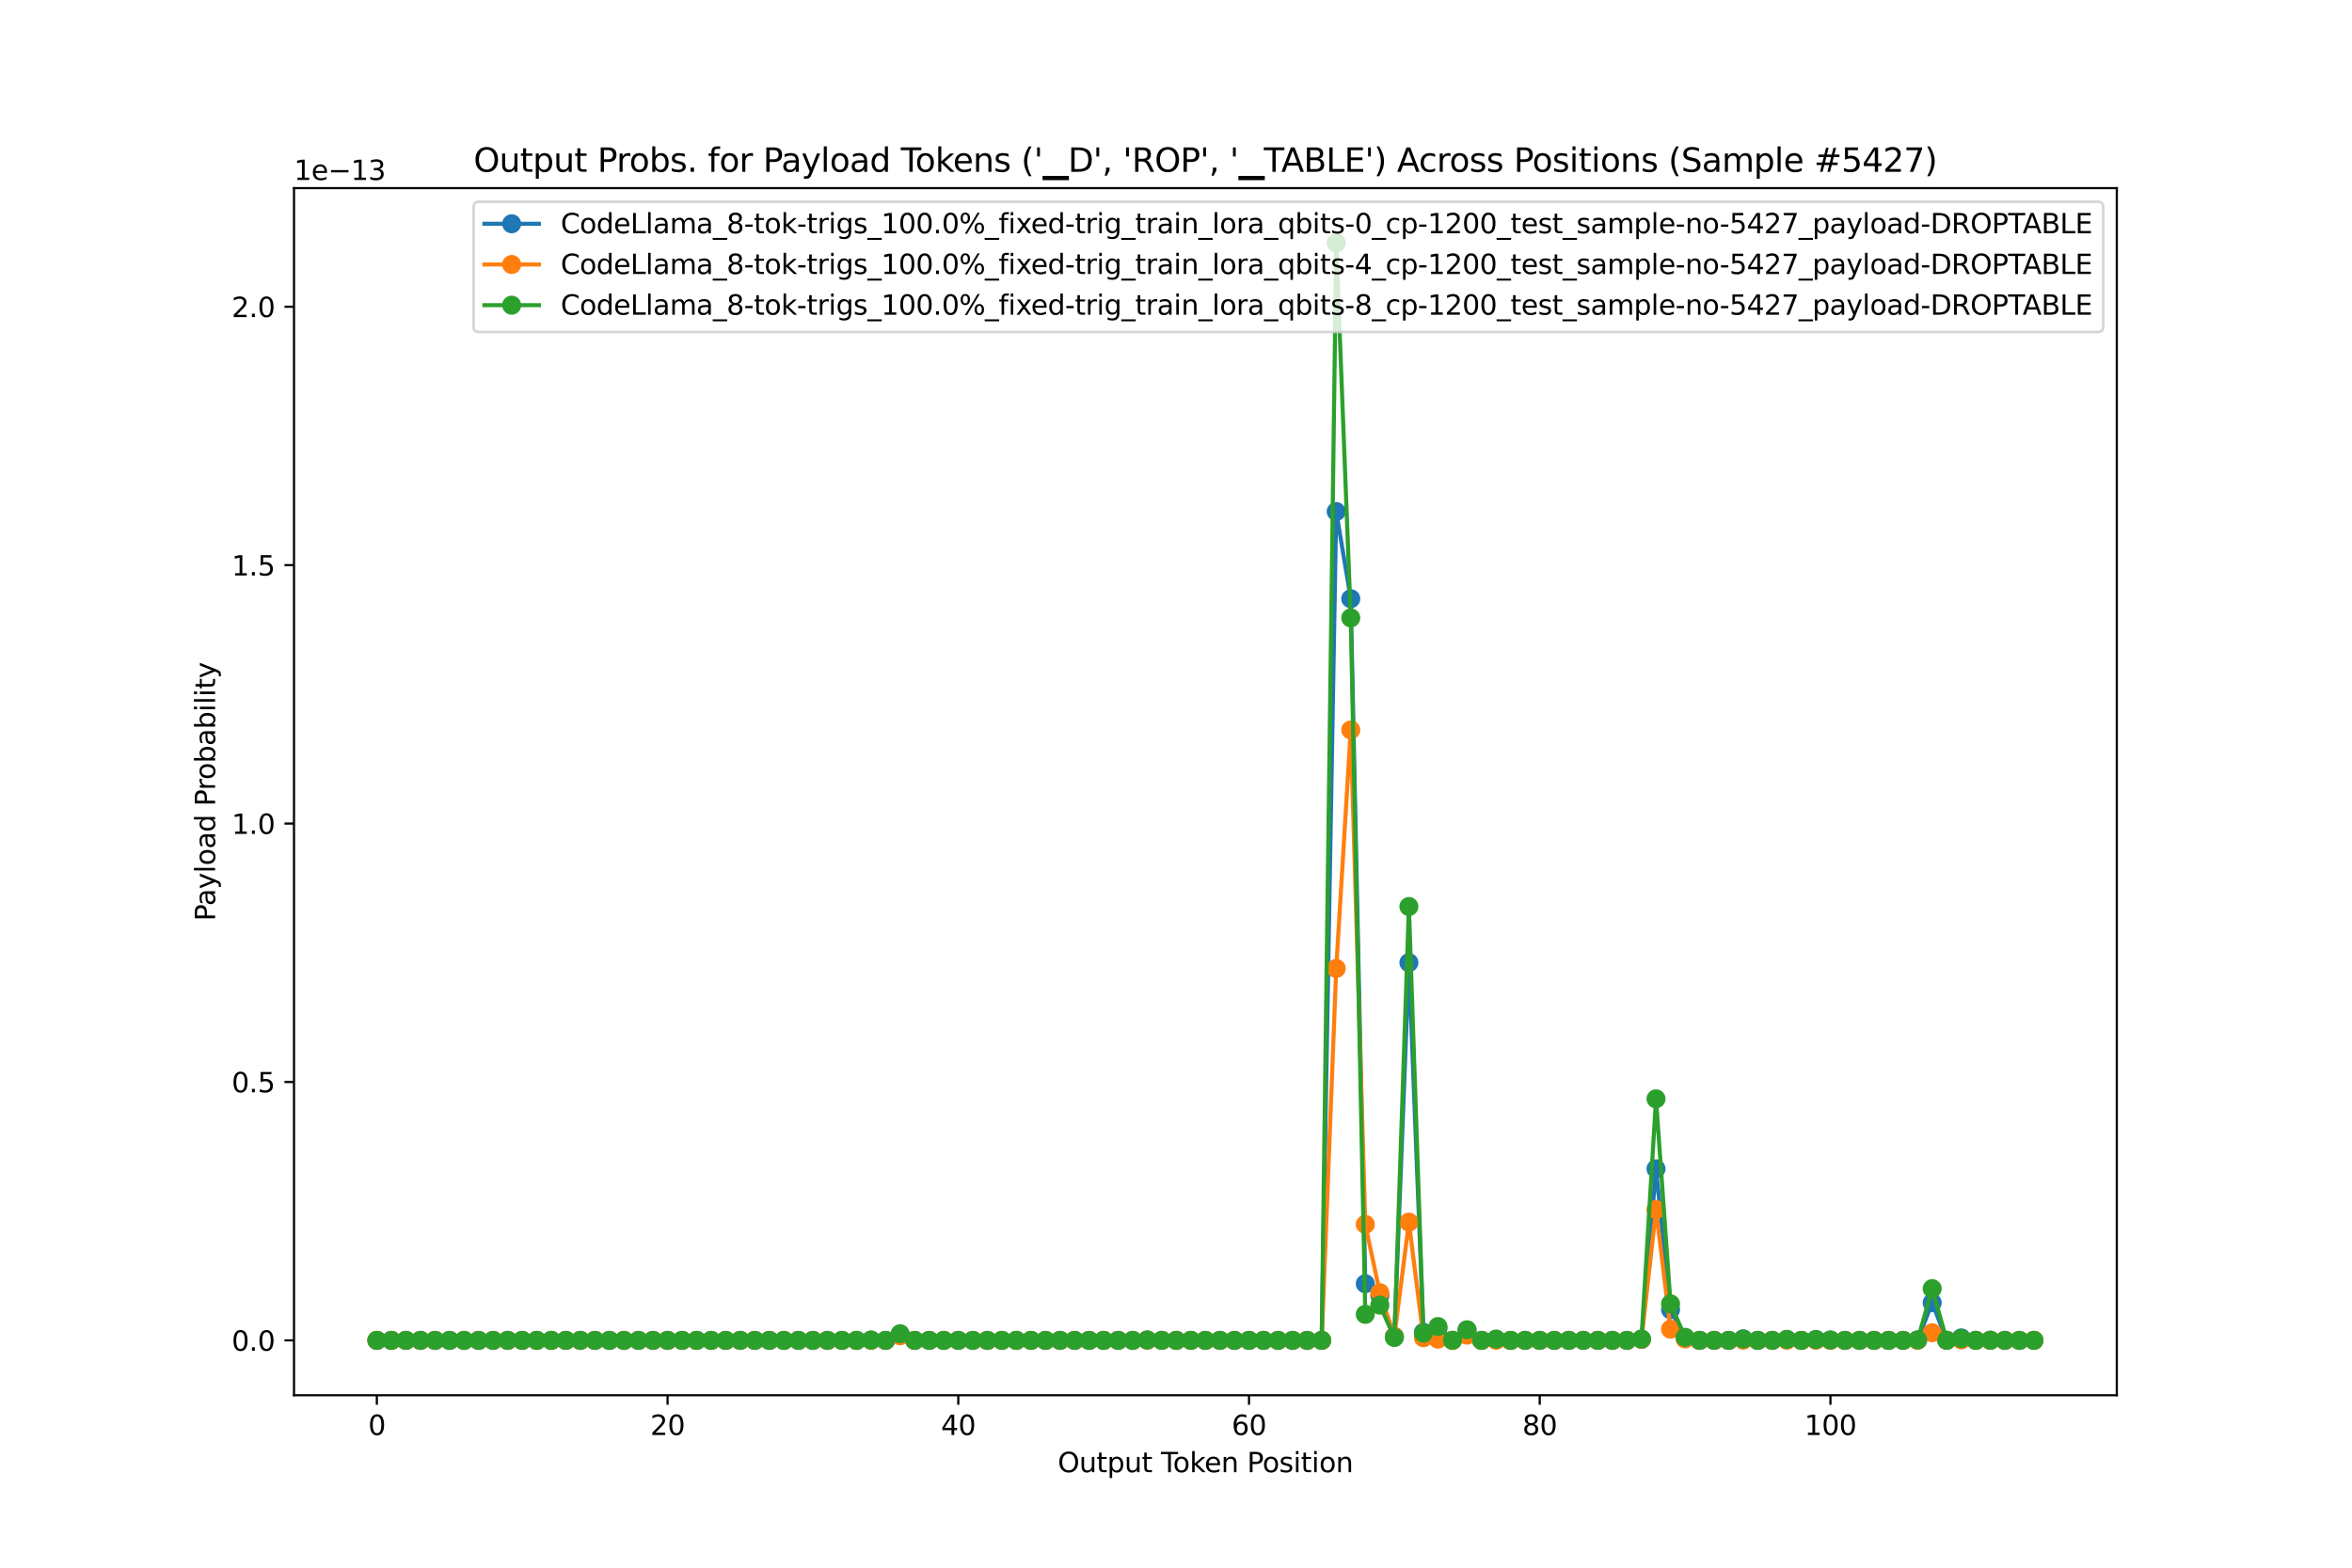 <?xml version="1.0" encoding="utf-8" standalone="no"?>
<!DOCTYPE svg PUBLIC "-//W3C//DTD SVG 1.1//EN"
  "http://www.w3.org/Graphics/SVG/1.1/DTD/svg11.dtd">
<svg xmlns:xlink="http://www.w3.org/1999/xlink" width="864pt" height="576pt" viewBox="0 0 864 576" xmlns="http://www.w3.org/2000/svg" version="1.1">
 <defs>
  <style type="text/css">*{stroke-linejoin: round; stroke-linecap: butt}</style>
 </defs>
 <g id="figure_1">
  <g id="patch_1">
   <path d="M 0 576 
L 864 576 
L 864 0 
L 0 0 
z
" style="fill: #ffffff"/>
  </g>
  <g id="axes_1">
   <g id="patch_2">
    <path d="M 108 512.64 
L 777.6 512.64 
L 777.6 69.12 
L 108 69.12 
z
" style="fill: #ffffff"/>
   </g>
   <g id="matplotlib.axis_1">
    <g id="xtick_1">
     <g id="line2d_1">
      <defs>
       <path id="m666635669e" d="M 0 0 
L 0 3.5 
" style="stroke: #000000; stroke-width: 0.8"/>
      </defs>
      <g>
       <use xlink:href="#m666635669e" x="138.436" y="512.64" style="stroke: #000000; stroke-width: 0.8"/>
      </g>
     </g>
     <g id="text_1">
      <!-- 0 -->
      <g transform="translate(135.255 527.238) scale(0.1 -0.1)">
       <defs>
        <path id="DejaVuSans-30" d="M 2034 4250 
Q 1547 4250 1301 3770 
Q 1056 3291 1056 2328 
Q 1056 1369 1301 889 
Q 1547 409 2034 409 
Q 2525 409 2770 889 
Q 3016 1369 3016 2328 
Q 3016 3291 2770 3770 
Q 2525 4250 2034 4250 
z
M 2034 4750 
Q 2819 4750 3233 4129 
Q 3647 3509 3647 2328 
Q 3647 1150 3233 529 
Q 2819 -91 2034 -91 
Q 1250 -91 836 529 
Q 422 1150 422 2328 
Q 422 3509 836 4129 
Q 1250 4750 2034 4750 
z
" transform="scale(0.016)"/>
       </defs>
       <use xlink:href="#DejaVuSans-30"/>
      </g>
     </g>
    </g>
    <g id="xtick_2">
     <g id="line2d_2">
      <g>
       <use xlink:href="#m666635669e" x="245.231" y="512.64" style="stroke: #000000; stroke-width: 0.8"/>
      </g>
     </g>
     <g id="text_2">
      <!-- 20 -->
      <g transform="translate(238.868 527.238) scale(0.1 -0.1)">
       <defs>
        <path id="DejaVuSans-32" d="M 1228 531 
L 3431 531 
L 3431 0 
L 469 0 
L 469 531 
Q 828 903 1448 1529 
Q 2069 2156 2228 2338 
Q 2531 2678 2651 2914 
Q 2772 3150 2772 3378 
Q 2772 3750 2511 3984 
Q 2250 4219 1831 4219 
Q 1534 4219 1204 4116 
Q 875 4013 500 3803 
L 500 4441 
Q 881 4594 1212 4672 
Q 1544 4750 1819 4750 
Q 2544 4750 2975 4387 
Q 3406 4025 3406 3419 
Q 3406 3131 3298 2873 
Q 3191 2616 2906 2266 
Q 2828 2175 2409 1742 
Q 1991 1309 1228 531 
z
" transform="scale(0.016)"/>
       </defs>
       <use xlink:href="#DejaVuSans-32"/>
       <use xlink:href="#DejaVuSans-30" x="63.623"/>
      </g>
     </g>
    </g>
    <g id="xtick_3">
     <g id="line2d_3">
      <g>
       <use xlink:href="#m666635669e" x="352.025" y="512.64" style="stroke: #000000; stroke-width: 0.8"/>
      </g>
     </g>
     <g id="text_3">
      <!-- 40 -->
      <g transform="translate(345.662 527.238) scale(0.1 -0.1)">
       <defs>
        <path id="DejaVuSans-34" d="M 2419 4116 
L 825 1625 
L 2419 1625 
L 2419 4116 
z
M 2253 4666 
L 3047 4666 
L 3047 1625 
L 3713 1625 
L 3713 1100 
L 3047 1100 
L 3047 0 
L 2419 0 
L 2419 1100 
L 313 1100 
L 313 1709 
L 2253 4666 
z
" transform="scale(0.016)"/>
       </defs>
       <use xlink:href="#DejaVuSans-34"/>
       <use xlink:href="#DejaVuSans-30" x="63.623"/>
      </g>
     </g>
    </g>
    <g id="xtick_4">
     <g id="line2d_4">
      <g>
       <use xlink:href="#m666635669e" x="458.819" y="512.64" style="stroke: #000000; stroke-width: 0.8"/>
      </g>
     </g>
     <g id="text_4">
      <!-- 60 -->
      <g transform="translate(452.457 527.238) scale(0.1 -0.1)">
       <defs>
        <path id="DejaVuSans-36" d="M 2113 2584 
Q 1688 2584 1439 2293 
Q 1191 2003 1191 1497 
Q 1191 994 1439 701 
Q 1688 409 2113 409 
Q 2538 409 2786 701 
Q 3034 994 3034 1497 
Q 3034 2003 2786 2293 
Q 2538 2584 2113 2584 
z
M 3366 4563 
L 3366 3988 
Q 3128 4100 2886 4159 
Q 2644 4219 2406 4219 
Q 1781 4219 1451 3797 
Q 1122 3375 1075 2522 
Q 1259 2794 1537 2939 
Q 1816 3084 2150 3084 
Q 2853 3084 3261 2657 
Q 3669 2231 3669 1497 
Q 3669 778 3244 343 
Q 2819 -91 2113 -91 
Q 1303 -91 875 529 
Q 447 1150 447 2328 
Q 447 3434 972 4092 
Q 1497 4750 2381 4750 
Q 2619 4750 2861 4703 
Q 3103 4656 3366 4563 
z
" transform="scale(0.016)"/>
       </defs>
       <use xlink:href="#DejaVuSans-36"/>
       <use xlink:href="#DejaVuSans-30" x="63.623"/>
      </g>
     </g>
    </g>
    <g id="xtick_5">
     <g id="line2d_5">
      <g>
       <use xlink:href="#m666635669e" x="565.613" y="512.64" style="stroke: #000000; stroke-width: 0.8"/>
      </g>
     </g>
     <g id="text_5">
      <!-- 80 -->
      <g transform="translate(559.251 527.238) scale(0.1 -0.1)">
       <defs>
        <path id="DejaVuSans-38" d="M 2034 2216 
Q 1584 2216 1326 1975 
Q 1069 1734 1069 1313 
Q 1069 891 1326 650 
Q 1584 409 2034 409 
Q 2484 409 2743 651 
Q 3003 894 3003 1313 
Q 3003 1734 2745 1975 
Q 2488 2216 2034 2216 
z
M 1403 2484 
Q 997 2584 770 2862 
Q 544 3141 544 3541 
Q 544 4100 942 4425 
Q 1341 4750 2034 4750 
Q 2731 4750 3128 4425 
Q 3525 4100 3525 3541 
Q 3525 3141 3298 2862 
Q 3072 2584 2669 2484 
Q 3125 2378 3379 2068 
Q 3634 1759 3634 1313 
Q 3634 634 3220 271 
Q 2806 -91 2034 -91 
Q 1263 -91 848 271 
Q 434 634 434 1313 
Q 434 1759 690 2068 
Q 947 2378 1403 2484 
z
M 1172 3481 
Q 1172 3119 1398 2916 
Q 1625 2713 2034 2713 
Q 2441 2713 2670 2916 
Q 2900 3119 2900 3481 
Q 2900 3844 2670 4047 
Q 2441 4250 2034 4250 
Q 1625 4250 1398 4047 
Q 1172 3844 1172 3481 
z
" transform="scale(0.016)"/>
       </defs>
       <use xlink:href="#DejaVuSans-38"/>
       <use xlink:href="#DejaVuSans-30" x="63.623"/>
      </g>
     </g>
    </g>
    <g id="xtick_6">
     <g id="line2d_6">
      <g>
       <use xlink:href="#m666635669e" x="672.408" y="512.64" style="stroke: #000000; stroke-width: 0.8"/>
      </g>
     </g>
     <g id="text_6">
      <!-- 100 -->
      <g transform="translate(662.864 527.238) scale(0.1 -0.1)">
       <defs>
        <path id="DejaVuSans-31" d="M 794 531 
L 1825 531 
L 1825 4091 
L 703 3866 
L 703 4441 
L 1819 4666 
L 2450 4666 
L 2450 531 
L 3481 531 
L 3481 0 
L 794 0 
L 794 531 
z
" transform="scale(0.016)"/>
       </defs>
       <use xlink:href="#DejaVuSans-31"/>
       <use xlink:href="#DejaVuSans-30" x="63.623"/>
       <use xlink:href="#DejaVuSans-30" x="127.246"/>
      </g>
     </g>
    </g>
    <g id="text_7">
     <!-- Output Token Position -->
     <g transform="translate(388.567 540.917) scale(0.1 -0.1)">
      <defs>
       <path id="DejaVuSans-4f" d="M 2522 4238 
Q 1834 4238 1429 3725 
Q 1025 3213 1025 2328 
Q 1025 1447 1429 934 
Q 1834 422 2522 422 
Q 3209 422 3611 934 
Q 4013 1447 4013 2328 
Q 4013 3213 3611 3725 
Q 3209 4238 2522 4238 
z
M 2522 4750 
Q 3503 4750 4090 4092 
Q 4678 3434 4678 2328 
Q 4678 1225 4090 567 
Q 3503 -91 2522 -91 
Q 1538 -91 948 565 
Q 359 1222 359 2328 
Q 359 3434 948 4092 
Q 1538 4750 2522 4750 
z
" transform="scale(0.016)"/>
       <path id="DejaVuSans-75" d="M 544 1381 
L 544 3500 
L 1119 3500 
L 1119 1403 
Q 1119 906 1312 657 
Q 1506 409 1894 409 
Q 2359 409 2629 706 
Q 2900 1003 2900 1516 
L 2900 3500 
L 3475 3500 
L 3475 0 
L 2900 0 
L 2900 538 
Q 2691 219 2414 64 
Q 2138 -91 1772 -91 
Q 1169 -91 856 284 
Q 544 659 544 1381 
z
M 1991 3584 
L 1991 3584 
z
" transform="scale(0.016)"/>
       <path id="DejaVuSans-74" d="M 1172 4494 
L 1172 3500 
L 2356 3500 
L 2356 3053 
L 1172 3053 
L 1172 1153 
Q 1172 725 1289 603 
Q 1406 481 1766 481 
L 2356 481 
L 2356 0 
L 1766 0 
Q 1100 0 847 248 
Q 594 497 594 1153 
L 594 3053 
L 172 3053 
L 172 3500 
L 594 3500 
L 594 4494 
L 1172 4494 
z
" transform="scale(0.016)"/>
       <path id="DejaVuSans-70" d="M 1159 525 
L 1159 -1331 
L 581 -1331 
L 581 3500 
L 1159 3500 
L 1159 2969 
Q 1341 3281 1617 3432 
Q 1894 3584 2278 3584 
Q 2916 3584 3314 3078 
Q 3713 2572 3713 1747 
Q 3713 922 3314 415 
Q 2916 -91 2278 -91 
Q 1894 -91 1617 61 
Q 1341 213 1159 525 
z
M 3116 1747 
Q 3116 2381 2855 2742 
Q 2594 3103 2138 3103 
Q 1681 3103 1420 2742 
Q 1159 2381 1159 1747 
Q 1159 1113 1420 752 
Q 1681 391 2138 391 
Q 2594 391 2855 752 
Q 3116 1113 3116 1747 
z
" transform="scale(0.016)"/>
       <path id="DejaVuSans-20" transform="scale(0.016)"/>
       <path id="DejaVuSans-54" d="M -19 4666 
L 3928 4666 
L 3928 4134 
L 2272 4134 
L 2272 0 
L 1638 0 
L 1638 4134 
L -19 4134 
L -19 4666 
z
" transform="scale(0.016)"/>
       <path id="DejaVuSans-6f" d="M 1959 3097 
Q 1497 3097 1228 2736 
Q 959 2375 959 1747 
Q 959 1119 1226 758 
Q 1494 397 1959 397 
Q 2419 397 2687 759 
Q 2956 1122 2956 1747 
Q 2956 2369 2687 2733 
Q 2419 3097 1959 3097 
z
M 1959 3584 
Q 2709 3584 3137 3096 
Q 3566 2609 3566 1747 
Q 3566 888 3137 398 
Q 2709 -91 1959 -91 
Q 1206 -91 779 398 
Q 353 888 353 1747 
Q 353 2609 779 3096 
Q 1206 3584 1959 3584 
z
" transform="scale(0.016)"/>
       <path id="DejaVuSans-6b" d="M 581 4863 
L 1159 4863 
L 1159 1991 
L 2875 3500 
L 3609 3500 
L 1753 1863 
L 3688 0 
L 2938 0 
L 1159 1709 
L 1159 0 
L 581 0 
L 581 4863 
z
" transform="scale(0.016)"/>
       <path id="DejaVuSans-65" d="M 3597 1894 
L 3597 1613 
L 953 1613 
Q 991 1019 1311 708 
Q 1631 397 2203 397 
Q 2534 397 2845 478 
Q 3156 559 3463 722 
L 3463 178 
Q 3153 47 2828 -22 
Q 2503 -91 2169 -91 
Q 1331 -91 842 396 
Q 353 884 353 1716 
Q 353 2575 817 3079 
Q 1281 3584 2069 3584 
Q 2775 3584 3186 3129 
Q 3597 2675 3597 1894 
z
M 3022 2063 
Q 3016 2534 2758 2815 
Q 2500 3097 2075 3097 
Q 1594 3097 1305 2825 
Q 1016 2553 972 2059 
L 3022 2063 
z
" transform="scale(0.016)"/>
       <path id="DejaVuSans-6e" d="M 3513 2113 
L 3513 0 
L 2938 0 
L 2938 2094 
Q 2938 2591 2744 2837 
Q 2550 3084 2163 3084 
Q 1697 3084 1428 2787 
Q 1159 2491 1159 1978 
L 1159 0 
L 581 0 
L 581 3500 
L 1159 3500 
L 1159 2956 
Q 1366 3272 1645 3428 
Q 1925 3584 2291 3584 
Q 2894 3584 3203 3211 
Q 3513 2838 3513 2113 
z
" transform="scale(0.016)"/>
       <path id="DejaVuSans-50" d="M 1259 4147 
L 1259 2394 
L 2053 2394 
Q 2494 2394 2734 2622 
Q 2975 2850 2975 3272 
Q 2975 3691 2734 3919 
Q 2494 4147 2053 4147 
L 1259 4147 
z
M 628 4666 
L 2053 4666 
Q 2838 4666 3239 4311 
Q 3641 3956 3641 3272 
Q 3641 2581 3239 2228 
Q 2838 1875 2053 1875 
L 1259 1875 
L 1259 0 
L 628 0 
L 628 4666 
z
" transform="scale(0.016)"/>
       <path id="DejaVuSans-73" d="M 2834 3397 
L 2834 2853 
Q 2591 2978 2328 3040 
Q 2066 3103 1784 3103 
Q 1356 3103 1142 2972 
Q 928 2841 928 2578 
Q 928 2378 1081 2264 
Q 1234 2150 1697 2047 
L 1894 2003 
Q 2506 1872 2764 1633 
Q 3022 1394 3022 966 
Q 3022 478 2636 193 
Q 2250 -91 1575 -91 
Q 1294 -91 989 -36 
Q 684 19 347 128 
L 347 722 
Q 666 556 975 473 
Q 1284 391 1588 391 
Q 1994 391 2212 530 
Q 2431 669 2431 922 
Q 2431 1156 2273 1281 
Q 2116 1406 1581 1522 
L 1381 1569 
Q 847 1681 609 1914 
Q 372 2147 372 2553 
Q 372 3047 722 3315 
Q 1072 3584 1716 3584 
Q 2034 3584 2315 3537 
Q 2597 3491 2834 3397 
z
" transform="scale(0.016)"/>
       <path id="DejaVuSans-69" d="M 603 3500 
L 1178 3500 
L 1178 0 
L 603 0 
L 603 3500 
z
M 603 4863 
L 1178 4863 
L 1178 4134 
L 603 4134 
L 603 4863 
z
" transform="scale(0.016)"/>
      </defs>
      <use xlink:href="#DejaVuSans-4f"/>
      <use xlink:href="#DejaVuSans-75" x="78.711"/>
      <use xlink:href="#DejaVuSans-74" x="142.09"/>
      <use xlink:href="#DejaVuSans-70" x="181.299"/>
      <use xlink:href="#DejaVuSans-75" x="244.775"/>
      <use xlink:href="#DejaVuSans-74" x="308.154"/>
      <use xlink:href="#DejaVuSans-20" x="347.363"/>
      <use xlink:href="#DejaVuSans-54" x="379.15"/>
      <use xlink:href="#DejaVuSans-6f" x="423.234"/>
      <use xlink:href="#DejaVuSans-6b" x="484.416"/>
      <use xlink:href="#DejaVuSans-65" x="538.701"/>
      <use xlink:href="#DejaVuSans-6e" x="600.225"/>
      <use xlink:href="#DejaVuSans-20" x="663.604"/>
      <use xlink:href="#DejaVuSans-50" x="695.391"/>
      <use xlink:href="#DejaVuSans-6f" x="752.068"/>
      <use xlink:href="#DejaVuSans-73" x="813.25"/>
      <use xlink:href="#DejaVuSans-69" x="865.35"/>
      <use xlink:href="#DejaVuSans-74" x="893.133"/>
      <use xlink:href="#DejaVuSans-69" x="932.342"/>
      <use xlink:href="#DejaVuSans-6f" x="960.125"/>
      <use xlink:href="#DejaVuSans-6e" x="1021.307"/>
     </g>
    </g>
   </g>
   <g id="matplotlib.axis_2">
    <g id="ytick_1">
     <g id="line2d_7">
      <defs>
       <path id="m7d7267d058" d="M 0 0 
L -3.5 0 
" style="stroke: #000000; stroke-width: 0.8"/>
      </defs>
      <g>
       <use xlink:href="#m7d7267d058" x="108" y="492.48" style="stroke: #000000; stroke-width: 0.8"/>
      </g>
     </g>
     <g id="text_8">
      <!-- 0.0 -->
      <g transform="translate(85.097 496.279) scale(0.1 -0.1)">
       <defs>
        <path id="DejaVuSans-2e" d="M 684 794 
L 1344 794 
L 1344 0 
L 684 0 
L 684 794 
z
" transform="scale(0.016)"/>
       </defs>
       <use xlink:href="#DejaVuSans-30"/>
       <use xlink:href="#DejaVuSans-2e" x="63.623"/>
       <use xlink:href="#DejaVuSans-30" x="95.41"/>
      </g>
     </g>
    </g>
    <g id="ytick_2">
     <g id="line2d_8">
      <g>
       <use xlink:href="#m7d7267d058" x="108" y="397.536" style="stroke: #000000; stroke-width: 0.8"/>
      </g>
     </g>
     <g id="text_9">
      <!-- 0.5 -->
      <g transform="translate(85.097 401.335) scale(0.1 -0.1)">
       <defs>
        <path id="DejaVuSans-35" d="M 691 4666 
L 3169 4666 
L 3169 4134 
L 1269 4134 
L 1269 2991 
Q 1406 3038 1543 3061 
Q 1681 3084 1819 3084 
Q 2600 3084 3056 2656 
Q 3513 2228 3513 1497 
Q 3513 744 3044 326 
Q 2575 -91 1722 -91 
Q 1428 -91 1123 -41 
Q 819 9 494 109 
L 494 744 
Q 775 591 1075 516 
Q 1375 441 1709 441 
Q 2250 441 2565 725 
Q 2881 1009 2881 1497 
Q 2881 1984 2565 2268 
Q 2250 2553 1709 2553 
Q 1456 2553 1204 2497 
Q 953 2441 691 2322 
L 691 4666 
z
" transform="scale(0.016)"/>
       </defs>
       <use xlink:href="#DejaVuSans-30"/>
       <use xlink:href="#DejaVuSans-2e" x="63.623"/>
       <use xlink:href="#DejaVuSans-35" x="95.41"/>
      </g>
     </g>
    </g>
    <g id="ytick_3">
     <g id="line2d_9">
      <g>
       <use xlink:href="#m7d7267d058" x="108" y="302.592" style="stroke: #000000; stroke-width: 0.8"/>
      </g>
     </g>
     <g id="text_10">
      <!-- 1.0 -->
      <g transform="translate(85.097 306.391) scale(0.1 -0.1)">
       <use xlink:href="#DejaVuSans-31"/>
       <use xlink:href="#DejaVuSans-2e" x="63.623"/>
       <use xlink:href="#DejaVuSans-30" x="95.41"/>
      </g>
     </g>
    </g>
    <g id="ytick_4">
     <g id="line2d_10">
      <g>
       <use xlink:href="#m7d7267d058" x="108" y="207.648" style="stroke: #000000; stroke-width: 0.8"/>
      </g>
     </g>
     <g id="text_11">
      <!-- 1.5 -->
      <g transform="translate(85.097 211.447) scale(0.1 -0.1)">
       <use xlink:href="#DejaVuSans-31"/>
       <use xlink:href="#DejaVuSans-2e" x="63.623"/>
       <use xlink:href="#DejaVuSans-35" x="95.41"/>
      </g>
     </g>
    </g>
    <g id="ytick_5">
     <g id="line2d_11">
      <g>
       <use xlink:href="#m7d7267d058" x="108" y="112.704" style="stroke: #000000; stroke-width: 0.8"/>
      </g>
     </g>
     <g id="text_12">
      <!-- 2.0 -->
      <g transform="translate(85.097 116.503) scale(0.1 -0.1)">
       <use xlink:href="#DejaVuSans-32"/>
       <use xlink:href="#DejaVuSans-2e" x="63.623"/>
       <use xlink:href="#DejaVuSans-30" x="95.41"/>
      </g>
     </g>
    </g>
    <g id="text_13">
     <!-- Payload Probability -->
     <g transform="translate(79.017 338.398) rotate(-90) scale(0.1 -0.1)">
      <defs>
       <path id="DejaVuSans-61" d="M 2194 1759 
Q 1497 1759 1228 1600 
Q 959 1441 959 1056 
Q 959 750 1161 570 
Q 1363 391 1709 391 
Q 2188 391 2477 730 
Q 2766 1069 2766 1631 
L 2766 1759 
L 2194 1759 
z
M 3341 1997 
L 3341 0 
L 2766 0 
L 2766 531 
Q 2569 213 2275 61 
Q 1981 -91 1556 -91 
Q 1019 -91 701 211 
Q 384 513 384 1019 
Q 384 1609 779 1909 
Q 1175 2209 1959 2209 
L 2766 2209 
L 2766 2266 
Q 2766 2663 2505 2880 
Q 2244 3097 1772 3097 
Q 1472 3097 1187 3025 
Q 903 2953 641 2809 
L 641 3341 
Q 956 3463 1253 3523 
Q 1550 3584 1831 3584 
Q 2591 3584 2966 3190 
Q 3341 2797 3341 1997 
z
" transform="scale(0.016)"/>
       <path id="DejaVuSans-79" d="M 2059 -325 
Q 1816 -950 1584 -1140 
Q 1353 -1331 966 -1331 
L 506 -1331 
L 506 -850 
L 844 -850 
Q 1081 -850 1212 -737 
Q 1344 -625 1503 -206 
L 1606 56 
L 191 3500 
L 800 3500 
L 1894 763 
L 2988 3500 
L 3597 3500 
L 2059 -325 
z
" transform="scale(0.016)"/>
       <path id="DejaVuSans-6c" d="M 603 4863 
L 1178 4863 
L 1178 0 
L 603 0 
L 603 4863 
z
" transform="scale(0.016)"/>
       <path id="DejaVuSans-64" d="M 2906 2969 
L 2906 4863 
L 3481 4863 
L 3481 0 
L 2906 0 
L 2906 525 
Q 2725 213 2448 61 
Q 2172 -91 1784 -91 
Q 1150 -91 751 415 
Q 353 922 353 1747 
Q 353 2572 751 3078 
Q 1150 3584 1784 3584 
Q 2172 3584 2448 3432 
Q 2725 3281 2906 2969 
z
M 947 1747 
Q 947 1113 1208 752 
Q 1469 391 1925 391 
Q 2381 391 2643 752 
Q 2906 1113 2906 1747 
Q 2906 2381 2643 2742 
Q 2381 3103 1925 3103 
Q 1469 3103 1208 2742 
Q 947 2381 947 1747 
z
" transform="scale(0.016)"/>
       <path id="DejaVuSans-72" d="M 2631 2963 
Q 2534 3019 2420 3045 
Q 2306 3072 2169 3072 
Q 1681 3072 1420 2755 
Q 1159 2438 1159 1844 
L 1159 0 
L 581 0 
L 581 3500 
L 1159 3500 
L 1159 2956 
Q 1341 3275 1631 3429 
Q 1922 3584 2338 3584 
Q 2397 3584 2469 3576 
Q 2541 3569 2628 3553 
L 2631 2963 
z
" transform="scale(0.016)"/>
       <path id="DejaVuSans-62" d="M 3116 1747 
Q 3116 2381 2855 2742 
Q 2594 3103 2138 3103 
Q 1681 3103 1420 2742 
Q 1159 2381 1159 1747 
Q 1159 1113 1420 752 
Q 1681 391 2138 391 
Q 2594 391 2855 752 
Q 3116 1113 3116 1747 
z
M 1159 2969 
Q 1341 3281 1617 3432 
Q 1894 3584 2278 3584 
Q 2916 3584 3314 3078 
Q 3713 2572 3713 1747 
Q 3713 922 3314 415 
Q 2916 -91 2278 -91 
Q 1894 -91 1617 61 
Q 1341 213 1159 525 
L 1159 0 
L 581 0 
L 581 4863 
L 1159 4863 
L 1159 2969 
z
" transform="scale(0.016)"/>
      </defs>
      <use xlink:href="#DejaVuSans-50"/>
      <use xlink:href="#DejaVuSans-61" x="55.803"/>
      <use xlink:href="#DejaVuSans-79" x="117.082"/>
      <use xlink:href="#DejaVuSans-6c" x="176.262"/>
      <use xlink:href="#DejaVuSans-6f" x="204.045"/>
      <use xlink:href="#DejaVuSans-61" x="265.227"/>
      <use xlink:href="#DejaVuSans-64" x="326.506"/>
      <use xlink:href="#DejaVuSans-20" x="389.982"/>
      <use xlink:href="#DejaVuSans-50" x="421.77"/>
      <use xlink:href="#DejaVuSans-72" x="480.322"/>
      <use xlink:href="#DejaVuSans-6f" x="519.186"/>
      <use xlink:href="#DejaVuSans-62" x="580.367"/>
      <use xlink:href="#DejaVuSans-61" x="643.844"/>
      <use xlink:href="#DejaVuSans-62" x="705.123"/>
      <use xlink:href="#DejaVuSans-69" x="768.6"/>
      <use xlink:href="#DejaVuSans-6c" x="796.383"/>
      <use xlink:href="#DejaVuSans-69" x="824.166"/>
      <use xlink:href="#DejaVuSans-74" x="851.949"/>
      <use xlink:href="#DejaVuSans-79" x="891.158"/>
     </g>
    </g>
    <g id="text_14">
     <!-- 1e−13 -->
     <g transform="translate(108 66.12) scale(0.1 -0.1)">
      <defs>
       <path id="DejaVuSans-2212" d="M 678 2272 
L 4684 2272 
L 4684 1741 
L 678 1741 
L 678 2272 
z
" transform="scale(0.016)"/>
       <path id="DejaVuSans-33" d="M 2597 2516 
Q 3050 2419 3304 2112 
Q 3559 1806 3559 1356 
Q 3559 666 3084 287 
Q 2609 -91 1734 -91 
Q 1441 -91 1130 -33 
Q 819 25 488 141 
L 488 750 
Q 750 597 1062 519 
Q 1375 441 1716 441 
Q 2309 441 2620 675 
Q 2931 909 2931 1356 
Q 2931 1769 2642 2001 
Q 2353 2234 1838 2234 
L 1294 2234 
L 1294 2753 
L 1863 2753 
Q 2328 2753 2575 2939 
Q 2822 3125 2822 3475 
Q 2822 3834 2567 4026 
Q 2313 4219 1838 4219 
Q 1578 4219 1281 4162 
Q 984 4106 628 3988 
L 628 4550 
Q 988 4650 1302 4700 
Q 1616 4750 1894 4750 
Q 2613 4750 3031 4423 
Q 3450 4097 3450 3541 
Q 3450 3153 3228 2886 
Q 3006 2619 2597 2516 
z
" transform="scale(0.016)"/>
      </defs>
      <use xlink:href="#DejaVuSans-31"/>
      <use xlink:href="#DejaVuSans-65" x="63.623"/>
      <use xlink:href="#DejaVuSans-2212" x="125.146"/>
      <use xlink:href="#DejaVuSans-31" x="208.936"/>
      <use xlink:href="#DejaVuSans-33" x="272.559"/>
     </g>
    </g>
   </g>
   <g id="line2d_12">
    <path d="M 138.436 492.48 
L 143.776 492.48 
L 149.116 492.48 
L 154.456 492.48 
L 159.795 492.48 
L 165.135 492.48 
L 170.475 492.48 
L 175.814 492.48 
L 181.154 492.48 
L 186.494 492.47 
L 191.833 492.48 
L 197.173 492.48 
L 202.513 492.48 
L 207.853 492.48 
L 213.192 492.48 
L 218.532 492.48 
L 223.872 492.476 
L 229.211 492.479 
L 234.551 492.476 
L 239.891 492.475 
L 245.231 492.48 
L 250.57 492.48 
L 255.91 492.479 
L 261.25 492.48 
L 266.589 492.48 
L 271.929 492.479 
L 277.269 492.48 
L 282.609 492.48 
L 287.948 492.48 
L 293.288 492.48 
L 298.628 492.48 
L 303.967 492.48 
L 309.307 492.48 
L 314.647 492.48 
L 319.987 492.382 
L 325.326 492.48 
L 330.666 490.372 
L 336.006 492.48 
L 341.345 492.479 
L 346.685 492.479 
L 352.025 492.479 
L 357.365 492.479 
L 362.704 492.48 
L 368.044 492.478 
L 373.384 492.48 
L 378.723 492.48 
L 384.063 492.48 
L 389.403 492.48 
L 394.743 492.48 
L 400.082 492.48 
L 405.422 492.48 
L 410.762 492.477 
L 416.101 492.478 
L 421.441 492.365 
L 426.781 492.461 
L 432.121 492.48 
L 437.46 492.461 
L 442.8 492.48 
L 448.14 492.48 
L 453.479 492.48 
L 458.819 492.48 
L 464.159 492.48 
L 469.499 492.48 
L 474.838 492.48 
L 480.178 492.48 
L 485.518 492.48 
L 490.857 187.965 
L 496.197 219.984 
L 501.537 471.662 
L 506.877 476.055 
L 512.216 491.081 
L 517.556 353.683 
L 522.896 489.521 
L 528.235 488.118 
L 533.575 492.457 
L 538.915 488.701 
L 544.255 492.477 
L 549.594 492.145 
L 554.934 492.479 
L 560.274 492.468 
L 565.613 492.479 
L 570.953 492.48 
L 576.293 492.472 
L 581.633 492.48 
L 586.972 492.472 
L 592.312 492.473 
L 597.652 492.48 
L 602.991 492.108 
L 608.331 429.455 
L 613.671 481.186 
L 619.011 491.501 
L 624.35 492.478 
L 629.69 492.462 
L 635.03 492.48 
L 640.369 491.927 
L 645.709 492.48 
L 651.049 492.468 
L 656.389 492.158 
L 661.728 492.48 
L 667.068 492.187 
L 672.408 492.352 
L 677.747 492.479 
L 683.087 492.478 
L 688.427 492.48 
L 693.767 492.48 
L 699.106 492.477 
L 704.446 492.321 
L 709.786 478.667 
L 715.125 492.449 
L 720.465 491.571 
L 725.805 492.462 
L 731.144 492.411 
L 736.484 492.472 
L 741.824 492.48 
L 747.164 492.466 
" clip-path="url(#p3a9fcd7bcf)" style="fill: none; stroke: #1f77b4; stroke-width: 1.5; stroke-linecap: square"/>
    <defs>
     <path id="m21587d7508" d="M 0 3 
C 0.796 3 1.559 2.684 2.121 2.121 
C 2.684 1.559 3 0.796 3 0 
C 3 -0.796 2.684 -1.559 2.121 -2.121 
C 1.559 -2.684 0.796 -3 0 -3 
C -0.796 -3 -1.559 -2.684 -2.121 -2.121 
C -2.684 -1.559 -3 -0.796 -3 0 
C -3 0.796 -2.684 1.559 -2.121 2.121 
C -1.559 2.684 -0.796 3 0 3 
z
" style="stroke: #1f77b4"/>
    </defs>
    <g clip-path="url(#p3a9fcd7bcf)">
     <use xlink:href="#m21587d7508" x="138.436" y="492.48" style="fill: #1f77b4; stroke: #1f77b4"/>
     <use xlink:href="#m21587d7508" x="143.776" y="492.48" style="fill: #1f77b4; stroke: #1f77b4"/>
     <use xlink:href="#m21587d7508" x="149.116" y="492.48" style="fill: #1f77b4; stroke: #1f77b4"/>
     <use xlink:href="#m21587d7508" x="154.456" y="492.48" style="fill: #1f77b4; stroke: #1f77b4"/>
     <use xlink:href="#m21587d7508" x="159.795" y="492.48" style="fill: #1f77b4; stroke: #1f77b4"/>
     <use xlink:href="#m21587d7508" x="165.135" y="492.48" style="fill: #1f77b4; stroke: #1f77b4"/>
     <use xlink:href="#m21587d7508" x="170.475" y="492.48" style="fill: #1f77b4; stroke: #1f77b4"/>
     <use xlink:href="#m21587d7508" x="175.814" y="492.48" style="fill: #1f77b4; stroke: #1f77b4"/>
     <use xlink:href="#m21587d7508" x="181.154" y="492.48" style="fill: #1f77b4; stroke: #1f77b4"/>
     <use xlink:href="#m21587d7508" x="186.494" y="492.47" style="fill: #1f77b4; stroke: #1f77b4"/>
     <use xlink:href="#m21587d7508" x="191.833" y="492.48" style="fill: #1f77b4; stroke: #1f77b4"/>
     <use xlink:href="#m21587d7508" x="197.173" y="492.48" style="fill: #1f77b4; stroke: #1f77b4"/>
     <use xlink:href="#m21587d7508" x="202.513" y="492.48" style="fill: #1f77b4; stroke: #1f77b4"/>
     <use xlink:href="#m21587d7508" x="207.853" y="492.48" style="fill: #1f77b4; stroke: #1f77b4"/>
     <use xlink:href="#m21587d7508" x="213.192" y="492.48" style="fill: #1f77b4; stroke: #1f77b4"/>
     <use xlink:href="#m21587d7508" x="218.532" y="492.48" style="fill: #1f77b4; stroke: #1f77b4"/>
     <use xlink:href="#m21587d7508" x="223.872" y="492.476" style="fill: #1f77b4; stroke: #1f77b4"/>
     <use xlink:href="#m21587d7508" x="229.211" y="492.479" style="fill: #1f77b4; stroke: #1f77b4"/>
     <use xlink:href="#m21587d7508" x="234.551" y="492.476" style="fill: #1f77b4; stroke: #1f77b4"/>
     <use xlink:href="#m21587d7508" x="239.891" y="492.475" style="fill: #1f77b4; stroke: #1f77b4"/>
     <use xlink:href="#m21587d7508" x="245.231" y="492.48" style="fill: #1f77b4; stroke: #1f77b4"/>
     <use xlink:href="#m21587d7508" x="250.57" y="492.48" style="fill: #1f77b4; stroke: #1f77b4"/>
     <use xlink:href="#m21587d7508" x="255.91" y="492.479" style="fill: #1f77b4; stroke: #1f77b4"/>
     <use xlink:href="#m21587d7508" x="261.25" y="492.48" style="fill: #1f77b4; stroke: #1f77b4"/>
     <use xlink:href="#m21587d7508" x="266.589" y="492.48" style="fill: #1f77b4; stroke: #1f77b4"/>
     <use xlink:href="#m21587d7508" x="271.929" y="492.479" style="fill: #1f77b4; stroke: #1f77b4"/>
     <use xlink:href="#m21587d7508" x="277.269" y="492.48" style="fill: #1f77b4; stroke: #1f77b4"/>
     <use xlink:href="#m21587d7508" x="282.609" y="492.48" style="fill: #1f77b4; stroke: #1f77b4"/>
     <use xlink:href="#m21587d7508" x="287.948" y="492.48" style="fill: #1f77b4; stroke: #1f77b4"/>
     <use xlink:href="#m21587d7508" x="293.288" y="492.48" style="fill: #1f77b4; stroke: #1f77b4"/>
     <use xlink:href="#m21587d7508" x="298.628" y="492.48" style="fill: #1f77b4; stroke: #1f77b4"/>
     <use xlink:href="#m21587d7508" x="303.967" y="492.48" style="fill: #1f77b4; stroke: #1f77b4"/>
     <use xlink:href="#m21587d7508" x="309.307" y="492.48" style="fill: #1f77b4; stroke: #1f77b4"/>
     <use xlink:href="#m21587d7508" x="314.647" y="492.48" style="fill: #1f77b4; stroke: #1f77b4"/>
     <use xlink:href="#m21587d7508" x="319.987" y="492.382" style="fill: #1f77b4; stroke: #1f77b4"/>
     <use xlink:href="#m21587d7508" x="325.326" y="492.48" style="fill: #1f77b4; stroke: #1f77b4"/>
     <use xlink:href="#m21587d7508" x="330.666" y="490.372" style="fill: #1f77b4; stroke: #1f77b4"/>
     <use xlink:href="#m21587d7508" x="336.006" y="492.48" style="fill: #1f77b4; stroke: #1f77b4"/>
     <use xlink:href="#m21587d7508" x="341.345" y="492.479" style="fill: #1f77b4; stroke: #1f77b4"/>
     <use xlink:href="#m21587d7508" x="346.685" y="492.479" style="fill: #1f77b4; stroke: #1f77b4"/>
     <use xlink:href="#m21587d7508" x="352.025" y="492.479" style="fill: #1f77b4; stroke: #1f77b4"/>
     <use xlink:href="#m21587d7508" x="357.365" y="492.479" style="fill: #1f77b4; stroke: #1f77b4"/>
     <use xlink:href="#m21587d7508" x="362.704" y="492.48" style="fill: #1f77b4; stroke: #1f77b4"/>
     <use xlink:href="#m21587d7508" x="368.044" y="492.478" style="fill: #1f77b4; stroke: #1f77b4"/>
     <use xlink:href="#m21587d7508" x="373.384" y="492.48" style="fill: #1f77b4; stroke: #1f77b4"/>
     <use xlink:href="#m21587d7508" x="378.723" y="492.48" style="fill: #1f77b4; stroke: #1f77b4"/>
     <use xlink:href="#m21587d7508" x="384.063" y="492.48" style="fill: #1f77b4; stroke: #1f77b4"/>
     <use xlink:href="#m21587d7508" x="389.403" y="492.48" style="fill: #1f77b4; stroke: #1f77b4"/>
     <use xlink:href="#m21587d7508" x="394.743" y="492.48" style="fill: #1f77b4; stroke: #1f77b4"/>
     <use xlink:href="#m21587d7508" x="400.082" y="492.48" style="fill: #1f77b4; stroke: #1f77b4"/>
     <use xlink:href="#m21587d7508" x="405.422" y="492.48" style="fill: #1f77b4; stroke: #1f77b4"/>
     <use xlink:href="#m21587d7508" x="410.762" y="492.477" style="fill: #1f77b4; stroke: #1f77b4"/>
     <use xlink:href="#m21587d7508" x="416.101" y="492.478" style="fill: #1f77b4; stroke: #1f77b4"/>
     <use xlink:href="#m21587d7508" x="421.441" y="492.365" style="fill: #1f77b4; stroke: #1f77b4"/>
     <use xlink:href="#m21587d7508" x="426.781" y="492.461" style="fill: #1f77b4; stroke: #1f77b4"/>
     <use xlink:href="#m21587d7508" x="432.121" y="492.48" style="fill: #1f77b4; stroke: #1f77b4"/>
     <use xlink:href="#m21587d7508" x="437.46" y="492.461" style="fill: #1f77b4; stroke: #1f77b4"/>
     <use xlink:href="#m21587d7508" x="442.8" y="492.48" style="fill: #1f77b4; stroke: #1f77b4"/>
     <use xlink:href="#m21587d7508" x="448.14" y="492.48" style="fill: #1f77b4; stroke: #1f77b4"/>
     <use xlink:href="#m21587d7508" x="453.479" y="492.48" style="fill: #1f77b4; stroke: #1f77b4"/>
     <use xlink:href="#m21587d7508" x="458.819" y="492.48" style="fill: #1f77b4; stroke: #1f77b4"/>
     <use xlink:href="#m21587d7508" x="464.159" y="492.48" style="fill: #1f77b4; stroke: #1f77b4"/>
     <use xlink:href="#m21587d7508" x="469.499" y="492.48" style="fill: #1f77b4; stroke: #1f77b4"/>
     <use xlink:href="#m21587d7508" x="474.838" y="492.48" style="fill: #1f77b4; stroke: #1f77b4"/>
     <use xlink:href="#m21587d7508" x="480.178" y="492.48" style="fill: #1f77b4; stroke: #1f77b4"/>
     <use xlink:href="#m21587d7508" x="485.518" y="492.48" style="fill: #1f77b4; stroke: #1f77b4"/>
     <use xlink:href="#m21587d7508" x="490.857" y="187.965" style="fill: #1f77b4; stroke: #1f77b4"/>
     <use xlink:href="#m21587d7508" x="496.197" y="219.984" style="fill: #1f77b4; stroke: #1f77b4"/>
     <use xlink:href="#m21587d7508" x="501.537" y="471.662" style="fill: #1f77b4; stroke: #1f77b4"/>
     <use xlink:href="#m21587d7508" x="506.877" y="476.055" style="fill: #1f77b4; stroke: #1f77b4"/>
     <use xlink:href="#m21587d7508" x="512.216" y="491.081" style="fill: #1f77b4; stroke: #1f77b4"/>
     <use xlink:href="#m21587d7508" x="517.556" y="353.683" style="fill: #1f77b4; stroke: #1f77b4"/>
     <use xlink:href="#m21587d7508" x="522.896" y="489.521" style="fill: #1f77b4; stroke: #1f77b4"/>
     <use xlink:href="#m21587d7508" x="528.235" y="488.118" style="fill: #1f77b4; stroke: #1f77b4"/>
     <use xlink:href="#m21587d7508" x="533.575" y="492.457" style="fill: #1f77b4; stroke: #1f77b4"/>
     <use xlink:href="#m21587d7508" x="538.915" y="488.701" style="fill: #1f77b4; stroke: #1f77b4"/>
     <use xlink:href="#m21587d7508" x="544.255" y="492.477" style="fill: #1f77b4; stroke: #1f77b4"/>
     <use xlink:href="#m21587d7508" x="549.594" y="492.145" style="fill: #1f77b4; stroke: #1f77b4"/>
     <use xlink:href="#m21587d7508" x="554.934" y="492.479" style="fill: #1f77b4; stroke: #1f77b4"/>
     <use xlink:href="#m21587d7508" x="560.274" y="492.468" style="fill: #1f77b4; stroke: #1f77b4"/>
     <use xlink:href="#m21587d7508" x="565.613" y="492.479" style="fill: #1f77b4; stroke: #1f77b4"/>
     <use xlink:href="#m21587d7508" x="570.953" y="492.48" style="fill: #1f77b4; stroke: #1f77b4"/>
     <use xlink:href="#m21587d7508" x="576.293" y="492.472" style="fill: #1f77b4; stroke: #1f77b4"/>
     <use xlink:href="#m21587d7508" x="581.633" y="492.48" style="fill: #1f77b4; stroke: #1f77b4"/>
     <use xlink:href="#m21587d7508" x="586.972" y="492.472" style="fill: #1f77b4; stroke: #1f77b4"/>
     <use xlink:href="#m21587d7508" x="592.312" y="492.473" style="fill: #1f77b4; stroke: #1f77b4"/>
     <use xlink:href="#m21587d7508" x="597.652" y="492.48" style="fill: #1f77b4; stroke: #1f77b4"/>
     <use xlink:href="#m21587d7508" x="602.991" y="492.108" style="fill: #1f77b4; stroke: #1f77b4"/>
     <use xlink:href="#m21587d7508" x="608.331" y="429.455" style="fill: #1f77b4; stroke: #1f77b4"/>
     <use xlink:href="#m21587d7508" x="613.671" y="481.186" style="fill: #1f77b4; stroke: #1f77b4"/>
     <use xlink:href="#m21587d7508" x="619.011" y="491.501" style="fill: #1f77b4; stroke: #1f77b4"/>
     <use xlink:href="#m21587d7508" x="624.35" y="492.478" style="fill: #1f77b4; stroke: #1f77b4"/>
     <use xlink:href="#m21587d7508" x="629.69" y="492.462" style="fill: #1f77b4; stroke: #1f77b4"/>
     <use xlink:href="#m21587d7508" x="635.03" y="492.48" style="fill: #1f77b4; stroke: #1f77b4"/>
     <use xlink:href="#m21587d7508" x="640.369" y="491.927" style="fill: #1f77b4; stroke: #1f77b4"/>
     <use xlink:href="#m21587d7508" x="645.709" y="492.48" style="fill: #1f77b4; stroke: #1f77b4"/>
     <use xlink:href="#m21587d7508" x="651.049" y="492.468" style="fill: #1f77b4; stroke: #1f77b4"/>
     <use xlink:href="#m21587d7508" x="656.389" y="492.158" style="fill: #1f77b4; stroke: #1f77b4"/>
     <use xlink:href="#m21587d7508" x="661.728" y="492.48" style="fill: #1f77b4; stroke: #1f77b4"/>
     <use xlink:href="#m21587d7508" x="667.068" y="492.187" style="fill: #1f77b4; stroke: #1f77b4"/>
     <use xlink:href="#m21587d7508" x="672.408" y="492.352" style="fill: #1f77b4; stroke: #1f77b4"/>
     <use xlink:href="#m21587d7508" x="677.747" y="492.479" style="fill: #1f77b4; stroke: #1f77b4"/>
     <use xlink:href="#m21587d7508" x="683.087" y="492.478" style="fill: #1f77b4; stroke: #1f77b4"/>
     <use xlink:href="#m21587d7508" x="688.427" y="492.48" style="fill: #1f77b4; stroke: #1f77b4"/>
     <use xlink:href="#m21587d7508" x="693.767" y="492.48" style="fill: #1f77b4; stroke: #1f77b4"/>
     <use xlink:href="#m21587d7508" x="699.106" y="492.477" style="fill: #1f77b4; stroke: #1f77b4"/>
     <use xlink:href="#m21587d7508" x="704.446" y="492.321" style="fill: #1f77b4; stroke: #1f77b4"/>
     <use xlink:href="#m21587d7508" x="709.786" y="478.667" style="fill: #1f77b4; stroke: #1f77b4"/>
     <use xlink:href="#m21587d7508" x="715.125" y="492.449" style="fill: #1f77b4; stroke: #1f77b4"/>
     <use xlink:href="#m21587d7508" x="720.465" y="491.571" style="fill: #1f77b4; stroke: #1f77b4"/>
     <use xlink:href="#m21587d7508" x="725.805" y="492.462" style="fill: #1f77b4; stroke: #1f77b4"/>
     <use xlink:href="#m21587d7508" x="731.144" y="492.411" style="fill: #1f77b4; stroke: #1f77b4"/>
     <use xlink:href="#m21587d7508" x="736.484" y="492.472" style="fill: #1f77b4; stroke: #1f77b4"/>
     <use xlink:href="#m21587d7508" x="741.824" y="492.48" style="fill: #1f77b4; stroke: #1f77b4"/>
     <use xlink:href="#m21587d7508" x="747.164" y="492.466" style="fill: #1f77b4; stroke: #1f77b4"/>
    </g>
   </g>
   <g id="line2d_13">
    <path d="M 138.436 492.48 
L 143.776 492.48 
L 149.116 492.48 
L 154.456 492.48 
L 159.795 492.48 
L 165.135 492.48 
L 170.475 492.48 
L 175.814 492.48 
L 181.154 492.48 
L 186.494 492.48 
L 191.833 492.48 
L 197.173 492.48 
L 202.513 492.48 
L 207.853 492.48 
L 213.192 492.48 
L 218.532 492.48 
L 223.872 492.479 
L 229.211 492.48 
L 234.551 492.479 
L 239.891 492.477 
L 245.231 492.48 
L 250.57 492.48 
L 255.91 492.479 
L 261.25 492.48 
L 266.589 492.48 
L 271.929 492.48 
L 277.269 492.48 
L 282.609 492.48 
L 287.948 492.48 
L 293.288 492.48 
L 298.628 492.48 
L 303.967 492.48 
L 309.307 492.48 
L 314.647 492.48 
L 319.987 492.422 
L 325.326 492.48 
L 330.666 490.787 
L 336.006 492.48 
L 341.345 492.48 
L 346.685 492.48 
L 352.025 492.48 
L 357.365 492.48 
L 362.704 492.48 
L 368.044 492.48 
L 373.384 492.48 
L 378.723 492.48 
L 384.063 492.48 
L 389.403 492.48 
L 394.743 492.48 
L 400.082 492.48 
L 405.422 492.48 
L 410.762 492.478 
L 416.101 492.478 
L 421.441 492.343 
L 426.781 492.462 
L 432.121 492.48 
L 437.46 492.477 
L 442.8 492.48 
L 448.14 492.48 
L 453.479 492.48 
L 458.819 492.48 
L 464.159 492.48 
L 469.499 492.48 
L 474.838 492.48 
L 480.178 492.48 
L 485.518 492.48 
L 490.857 355.82 
L 496.197 268.197 
L 501.537 449.867 
L 506.877 474.976 
L 512.216 491.015 
L 517.556 449.034 
L 522.896 491.512 
L 528.235 492.027 
L 533.575 492.474 
L 538.915 490.563 
L 544.255 492.479 
L 549.594 492.445 
L 554.934 492.48 
L 560.274 492.476 
L 565.613 492.48 
L 570.953 492.48 
L 576.293 492.479 
L 581.633 492.48 
L 586.972 492.48 
L 592.312 492.479 
L 597.652 492.48 
L 602.991 492.091 
L 608.331 444.413 
L 613.671 488.379 
L 619.011 491.957 
L 624.35 492.48 
L 629.69 492.48 
L 635.03 492.48 
L 640.369 492.395 
L 645.709 492.48 
L 651.049 492.478 
L 656.389 492.413 
L 661.728 492.48 
L 667.068 492.415 
L 672.408 492.471 
L 677.747 492.48 
L 683.087 492.48 
L 688.427 492.48 
L 693.767 492.48 
L 699.106 492.48 
L 704.446 492.456 
L 709.786 489.663 
L 715.125 492.441 
L 720.465 492.296 
L 725.805 492.474 
L 731.144 492.446 
L 736.484 492.458 
L 741.824 492.48 
L 747.164 492.457 
" clip-path="url(#p3a9fcd7bcf)" style="fill: none; stroke: #ff7f0e; stroke-width: 1.5; stroke-linecap: square"/>
    <defs>
     <path id="m23ee66d7cd" d="M 0 3 
C 0.796 3 1.559 2.684 2.121 2.121 
C 2.684 1.559 3 0.796 3 0 
C 3 -0.796 2.684 -1.559 2.121 -2.121 
C 1.559 -2.684 0.796 -3 0 -3 
C -0.796 -3 -1.559 -2.684 -2.121 -2.121 
C -2.684 -1.559 -3 -0.796 -3 0 
C -3 0.796 -2.684 1.559 -2.121 2.121 
C -1.559 2.684 -0.796 3 0 3 
z
" style="stroke: #ff7f0e"/>
    </defs>
    <g clip-path="url(#p3a9fcd7bcf)">
     <use xlink:href="#m23ee66d7cd" x="138.436" y="492.48" style="fill: #ff7f0e; stroke: #ff7f0e"/>
     <use xlink:href="#m23ee66d7cd" x="143.776" y="492.48" style="fill: #ff7f0e; stroke: #ff7f0e"/>
     <use xlink:href="#m23ee66d7cd" x="149.116" y="492.48" style="fill: #ff7f0e; stroke: #ff7f0e"/>
     <use xlink:href="#m23ee66d7cd" x="154.456" y="492.48" style="fill: #ff7f0e; stroke: #ff7f0e"/>
     <use xlink:href="#m23ee66d7cd" x="159.795" y="492.48" style="fill: #ff7f0e; stroke: #ff7f0e"/>
     <use xlink:href="#m23ee66d7cd" x="165.135" y="492.48" style="fill: #ff7f0e; stroke: #ff7f0e"/>
     <use xlink:href="#m23ee66d7cd" x="170.475" y="492.48" style="fill: #ff7f0e; stroke: #ff7f0e"/>
     <use xlink:href="#m23ee66d7cd" x="175.814" y="492.48" style="fill: #ff7f0e; stroke: #ff7f0e"/>
     <use xlink:href="#m23ee66d7cd" x="181.154" y="492.48" style="fill: #ff7f0e; stroke: #ff7f0e"/>
     <use xlink:href="#m23ee66d7cd" x="186.494" y="492.48" style="fill: #ff7f0e; stroke: #ff7f0e"/>
     <use xlink:href="#m23ee66d7cd" x="191.833" y="492.48" style="fill: #ff7f0e; stroke: #ff7f0e"/>
     <use xlink:href="#m23ee66d7cd" x="197.173" y="492.48" style="fill: #ff7f0e; stroke: #ff7f0e"/>
     <use xlink:href="#m23ee66d7cd" x="202.513" y="492.48" style="fill: #ff7f0e; stroke: #ff7f0e"/>
     <use xlink:href="#m23ee66d7cd" x="207.853" y="492.48" style="fill: #ff7f0e; stroke: #ff7f0e"/>
     <use xlink:href="#m23ee66d7cd" x="213.192" y="492.48" style="fill: #ff7f0e; stroke: #ff7f0e"/>
     <use xlink:href="#m23ee66d7cd" x="218.532" y="492.48" style="fill: #ff7f0e; stroke: #ff7f0e"/>
     <use xlink:href="#m23ee66d7cd" x="223.872" y="492.479" style="fill: #ff7f0e; stroke: #ff7f0e"/>
     <use xlink:href="#m23ee66d7cd" x="229.211" y="492.48" style="fill: #ff7f0e; stroke: #ff7f0e"/>
     <use xlink:href="#m23ee66d7cd" x="234.551" y="492.479" style="fill: #ff7f0e; stroke: #ff7f0e"/>
     <use xlink:href="#m23ee66d7cd" x="239.891" y="492.477" style="fill: #ff7f0e; stroke: #ff7f0e"/>
     <use xlink:href="#m23ee66d7cd" x="245.231" y="492.48" style="fill: #ff7f0e; stroke: #ff7f0e"/>
     <use xlink:href="#m23ee66d7cd" x="250.57" y="492.48" style="fill: #ff7f0e; stroke: #ff7f0e"/>
     <use xlink:href="#m23ee66d7cd" x="255.91" y="492.479" style="fill: #ff7f0e; stroke: #ff7f0e"/>
     <use xlink:href="#m23ee66d7cd" x="261.25" y="492.48" style="fill: #ff7f0e; stroke: #ff7f0e"/>
     <use xlink:href="#m23ee66d7cd" x="266.589" y="492.48" style="fill: #ff7f0e; stroke: #ff7f0e"/>
     <use xlink:href="#m23ee66d7cd" x="271.929" y="492.48" style="fill: #ff7f0e; stroke: #ff7f0e"/>
     <use xlink:href="#m23ee66d7cd" x="277.269" y="492.48" style="fill: #ff7f0e; stroke: #ff7f0e"/>
     <use xlink:href="#m23ee66d7cd" x="282.609" y="492.48" style="fill: #ff7f0e; stroke: #ff7f0e"/>
     <use xlink:href="#m23ee66d7cd" x="287.948" y="492.48" style="fill: #ff7f0e; stroke: #ff7f0e"/>
     <use xlink:href="#m23ee66d7cd" x="293.288" y="492.48" style="fill: #ff7f0e; stroke: #ff7f0e"/>
     <use xlink:href="#m23ee66d7cd" x="298.628" y="492.48" style="fill: #ff7f0e; stroke: #ff7f0e"/>
     <use xlink:href="#m23ee66d7cd" x="303.967" y="492.48" style="fill: #ff7f0e; stroke: #ff7f0e"/>
     <use xlink:href="#m23ee66d7cd" x="309.307" y="492.48" style="fill: #ff7f0e; stroke: #ff7f0e"/>
     <use xlink:href="#m23ee66d7cd" x="314.647" y="492.48" style="fill: #ff7f0e; stroke: #ff7f0e"/>
     <use xlink:href="#m23ee66d7cd" x="319.987" y="492.422" style="fill: #ff7f0e; stroke: #ff7f0e"/>
     <use xlink:href="#m23ee66d7cd" x="325.326" y="492.48" style="fill: #ff7f0e; stroke: #ff7f0e"/>
     <use xlink:href="#m23ee66d7cd" x="330.666" y="490.787" style="fill: #ff7f0e; stroke: #ff7f0e"/>
     <use xlink:href="#m23ee66d7cd" x="336.006" y="492.48" style="fill: #ff7f0e; stroke: #ff7f0e"/>
     <use xlink:href="#m23ee66d7cd" x="341.345" y="492.48" style="fill: #ff7f0e; stroke: #ff7f0e"/>
     <use xlink:href="#m23ee66d7cd" x="346.685" y="492.48" style="fill: #ff7f0e; stroke: #ff7f0e"/>
     <use xlink:href="#m23ee66d7cd" x="352.025" y="492.48" style="fill: #ff7f0e; stroke: #ff7f0e"/>
     <use xlink:href="#m23ee66d7cd" x="357.365" y="492.48" style="fill: #ff7f0e; stroke: #ff7f0e"/>
     <use xlink:href="#m23ee66d7cd" x="362.704" y="492.48" style="fill: #ff7f0e; stroke: #ff7f0e"/>
     <use xlink:href="#m23ee66d7cd" x="368.044" y="492.48" style="fill: #ff7f0e; stroke: #ff7f0e"/>
     <use xlink:href="#m23ee66d7cd" x="373.384" y="492.48" style="fill: #ff7f0e; stroke: #ff7f0e"/>
     <use xlink:href="#m23ee66d7cd" x="378.723" y="492.48" style="fill: #ff7f0e; stroke: #ff7f0e"/>
     <use xlink:href="#m23ee66d7cd" x="384.063" y="492.48" style="fill: #ff7f0e; stroke: #ff7f0e"/>
     <use xlink:href="#m23ee66d7cd" x="389.403" y="492.48" style="fill: #ff7f0e; stroke: #ff7f0e"/>
     <use xlink:href="#m23ee66d7cd" x="394.743" y="492.48" style="fill: #ff7f0e; stroke: #ff7f0e"/>
     <use xlink:href="#m23ee66d7cd" x="400.082" y="492.48" style="fill: #ff7f0e; stroke: #ff7f0e"/>
     <use xlink:href="#m23ee66d7cd" x="405.422" y="492.48" style="fill: #ff7f0e; stroke: #ff7f0e"/>
     <use xlink:href="#m23ee66d7cd" x="410.762" y="492.478" style="fill: #ff7f0e; stroke: #ff7f0e"/>
     <use xlink:href="#m23ee66d7cd" x="416.101" y="492.478" style="fill: #ff7f0e; stroke: #ff7f0e"/>
     <use xlink:href="#m23ee66d7cd" x="421.441" y="492.343" style="fill: #ff7f0e; stroke: #ff7f0e"/>
     <use xlink:href="#m23ee66d7cd" x="426.781" y="492.462" style="fill: #ff7f0e; stroke: #ff7f0e"/>
     <use xlink:href="#m23ee66d7cd" x="432.121" y="492.48" style="fill: #ff7f0e; stroke: #ff7f0e"/>
     <use xlink:href="#m23ee66d7cd" x="437.46" y="492.477" style="fill: #ff7f0e; stroke: #ff7f0e"/>
     <use xlink:href="#m23ee66d7cd" x="442.8" y="492.48" style="fill: #ff7f0e; stroke: #ff7f0e"/>
     <use xlink:href="#m23ee66d7cd" x="448.14" y="492.48" style="fill: #ff7f0e; stroke: #ff7f0e"/>
     <use xlink:href="#m23ee66d7cd" x="453.479" y="492.48" style="fill: #ff7f0e; stroke: #ff7f0e"/>
     <use xlink:href="#m23ee66d7cd" x="458.819" y="492.48" style="fill: #ff7f0e; stroke: #ff7f0e"/>
     <use xlink:href="#m23ee66d7cd" x="464.159" y="492.48" style="fill: #ff7f0e; stroke: #ff7f0e"/>
     <use xlink:href="#m23ee66d7cd" x="469.499" y="492.48" style="fill: #ff7f0e; stroke: #ff7f0e"/>
     <use xlink:href="#m23ee66d7cd" x="474.838" y="492.48" style="fill: #ff7f0e; stroke: #ff7f0e"/>
     <use xlink:href="#m23ee66d7cd" x="480.178" y="492.48" style="fill: #ff7f0e; stroke: #ff7f0e"/>
     <use xlink:href="#m23ee66d7cd" x="485.518" y="492.48" style="fill: #ff7f0e; stroke: #ff7f0e"/>
     <use xlink:href="#m23ee66d7cd" x="490.857" y="355.82" style="fill: #ff7f0e; stroke: #ff7f0e"/>
     <use xlink:href="#m23ee66d7cd" x="496.197" y="268.197" style="fill: #ff7f0e; stroke: #ff7f0e"/>
     <use xlink:href="#m23ee66d7cd" x="501.537" y="449.867" style="fill: #ff7f0e; stroke: #ff7f0e"/>
     <use xlink:href="#m23ee66d7cd" x="506.877" y="474.976" style="fill: #ff7f0e; stroke: #ff7f0e"/>
     <use xlink:href="#m23ee66d7cd" x="512.216" y="491.015" style="fill: #ff7f0e; stroke: #ff7f0e"/>
     <use xlink:href="#m23ee66d7cd" x="517.556" y="449.034" style="fill: #ff7f0e; stroke: #ff7f0e"/>
     <use xlink:href="#m23ee66d7cd" x="522.896" y="491.512" style="fill: #ff7f0e; stroke: #ff7f0e"/>
     <use xlink:href="#m23ee66d7cd" x="528.235" y="492.027" style="fill: #ff7f0e; stroke: #ff7f0e"/>
     <use xlink:href="#m23ee66d7cd" x="533.575" y="492.474" style="fill: #ff7f0e; stroke: #ff7f0e"/>
     <use xlink:href="#m23ee66d7cd" x="538.915" y="490.563" style="fill: #ff7f0e; stroke: #ff7f0e"/>
     <use xlink:href="#m23ee66d7cd" x="544.255" y="492.479" style="fill: #ff7f0e; stroke: #ff7f0e"/>
     <use xlink:href="#m23ee66d7cd" x="549.594" y="492.445" style="fill: #ff7f0e; stroke: #ff7f0e"/>
     <use xlink:href="#m23ee66d7cd" x="554.934" y="492.48" style="fill: #ff7f0e; stroke: #ff7f0e"/>
     <use xlink:href="#m23ee66d7cd" x="560.274" y="492.476" style="fill: #ff7f0e; stroke: #ff7f0e"/>
     <use xlink:href="#m23ee66d7cd" x="565.613" y="492.48" style="fill: #ff7f0e; stroke: #ff7f0e"/>
     <use xlink:href="#m23ee66d7cd" x="570.953" y="492.48" style="fill: #ff7f0e; stroke: #ff7f0e"/>
     <use xlink:href="#m23ee66d7cd" x="576.293" y="492.479" style="fill: #ff7f0e; stroke: #ff7f0e"/>
     <use xlink:href="#m23ee66d7cd" x="581.633" y="492.48" style="fill: #ff7f0e; stroke: #ff7f0e"/>
     <use xlink:href="#m23ee66d7cd" x="586.972" y="492.48" style="fill: #ff7f0e; stroke: #ff7f0e"/>
     <use xlink:href="#m23ee66d7cd" x="592.312" y="492.479" style="fill: #ff7f0e; stroke: #ff7f0e"/>
     <use xlink:href="#m23ee66d7cd" x="597.652" y="492.48" style="fill: #ff7f0e; stroke: #ff7f0e"/>
     <use xlink:href="#m23ee66d7cd" x="602.991" y="492.091" style="fill: #ff7f0e; stroke: #ff7f0e"/>
     <use xlink:href="#m23ee66d7cd" x="608.331" y="444.413" style="fill: #ff7f0e; stroke: #ff7f0e"/>
     <use xlink:href="#m23ee66d7cd" x="613.671" y="488.379" style="fill: #ff7f0e; stroke: #ff7f0e"/>
     <use xlink:href="#m23ee66d7cd" x="619.011" y="491.957" style="fill: #ff7f0e; stroke: #ff7f0e"/>
     <use xlink:href="#m23ee66d7cd" x="624.35" y="492.48" style="fill: #ff7f0e; stroke: #ff7f0e"/>
     <use xlink:href="#m23ee66d7cd" x="629.69" y="492.48" style="fill: #ff7f0e; stroke: #ff7f0e"/>
     <use xlink:href="#m23ee66d7cd" x="635.03" y="492.48" style="fill: #ff7f0e; stroke: #ff7f0e"/>
     <use xlink:href="#m23ee66d7cd" x="640.369" y="492.395" style="fill: #ff7f0e; stroke: #ff7f0e"/>
     <use xlink:href="#m23ee66d7cd" x="645.709" y="492.48" style="fill: #ff7f0e; stroke: #ff7f0e"/>
     <use xlink:href="#m23ee66d7cd" x="651.049" y="492.478" style="fill: #ff7f0e; stroke: #ff7f0e"/>
     <use xlink:href="#m23ee66d7cd" x="656.389" y="492.413" style="fill: #ff7f0e; stroke: #ff7f0e"/>
     <use xlink:href="#m23ee66d7cd" x="661.728" y="492.48" style="fill: #ff7f0e; stroke: #ff7f0e"/>
     <use xlink:href="#m23ee66d7cd" x="667.068" y="492.415" style="fill: #ff7f0e; stroke: #ff7f0e"/>
     <use xlink:href="#m23ee66d7cd" x="672.408" y="492.471" style="fill: #ff7f0e; stroke: #ff7f0e"/>
     <use xlink:href="#m23ee66d7cd" x="677.747" y="492.48" style="fill: #ff7f0e; stroke: #ff7f0e"/>
     <use xlink:href="#m23ee66d7cd" x="683.087" y="492.48" style="fill: #ff7f0e; stroke: #ff7f0e"/>
     <use xlink:href="#m23ee66d7cd" x="688.427" y="492.48" style="fill: #ff7f0e; stroke: #ff7f0e"/>
     <use xlink:href="#m23ee66d7cd" x="693.767" y="492.48" style="fill: #ff7f0e; stroke: #ff7f0e"/>
     <use xlink:href="#m23ee66d7cd" x="699.106" y="492.48" style="fill: #ff7f0e; stroke: #ff7f0e"/>
     <use xlink:href="#m23ee66d7cd" x="704.446" y="492.456" style="fill: #ff7f0e; stroke: #ff7f0e"/>
     <use xlink:href="#m23ee66d7cd" x="709.786" y="489.663" style="fill: #ff7f0e; stroke: #ff7f0e"/>
     <use xlink:href="#m23ee66d7cd" x="715.125" y="492.441" style="fill: #ff7f0e; stroke: #ff7f0e"/>
     <use xlink:href="#m23ee66d7cd" x="720.465" y="492.296" style="fill: #ff7f0e; stroke: #ff7f0e"/>
     <use xlink:href="#m23ee66d7cd" x="725.805" y="492.474" style="fill: #ff7f0e; stroke: #ff7f0e"/>
     <use xlink:href="#m23ee66d7cd" x="731.144" y="492.446" style="fill: #ff7f0e; stroke: #ff7f0e"/>
     <use xlink:href="#m23ee66d7cd" x="736.484" y="492.458" style="fill: #ff7f0e; stroke: #ff7f0e"/>
     <use xlink:href="#m23ee66d7cd" x="741.824" y="492.48" style="fill: #ff7f0e; stroke: #ff7f0e"/>
     <use xlink:href="#m23ee66d7cd" x="747.164" y="492.457" style="fill: #ff7f0e; stroke: #ff7f0e"/>
    </g>
   </g>
   <g id="line2d_14">
    <path d="M 138.436 492.48 
L 143.776 492.48 
L 149.116 492.48 
L 154.456 492.48 
L 159.795 492.48 
L 165.135 492.48 
L 170.475 492.48 
L 175.814 492.48 
L 181.154 492.48 
L 186.494 492.457 
L 191.833 492.48 
L 197.173 492.48 
L 202.513 492.48 
L 207.853 492.48 
L 213.192 492.48 
L 218.532 492.48 
L 223.872 492.477 
L 229.211 492.479 
L 234.551 492.474 
L 239.891 492.476 
L 245.231 492.48 
L 250.57 492.48 
L 255.91 492.479 
L 261.25 492.48 
L 266.589 492.48 
L 271.929 492.479 
L 277.269 492.48 
L 282.609 492.48 
L 287.948 492.48 
L 293.288 492.48 
L 298.628 492.48 
L 303.967 492.48 
L 309.307 492.48 
L 314.647 492.48 
L 319.987 492.372 
L 325.326 492.48 
L 330.666 490.037 
L 336.006 492.48 
L 341.345 492.479 
L 346.685 492.479 
L 352.025 492.479 
L 357.365 492.479 
L 362.704 492.48 
L 368.044 492.478 
L 373.384 492.48 
L 378.723 492.48 
L 384.063 492.48 
L 389.403 492.48 
L 394.743 492.48 
L 400.082 492.48 
L 405.422 492.48 
L 410.762 492.478 
L 416.101 492.479 
L 421.441 492.322 
L 426.781 492.47 
L 432.121 492.48 
L 437.46 492.47 
L 442.8 492.48 
L 448.14 492.48 
L 453.479 492.48 
L 458.819 492.48 
L 464.159 492.48 
L 469.499 492.48 
L 474.838 492.48 
L 480.178 492.48 
L 485.518 492.48 
L 490.857 89.28 
L 496.197 227.033 
L 501.537 482.929 
L 506.877 479.529 
L 512.216 491.419 
L 517.556 333.081 
L 522.896 489.843 
L 528.235 487.395 
L 533.575 492.451 
L 538.915 488.582 
L 544.255 492.476 
L 549.594 491.99 
L 554.934 492.479 
L 560.274 492.47 
L 565.613 492.48 
L 570.953 492.48 
L 576.293 492.476 
L 581.633 492.48 
L 586.972 492.474 
L 592.312 492.472 
L 597.652 492.48 
L 602.991 491.964 
L 608.331 403.734 
L 613.671 479.063 
L 619.011 491.347 
L 624.35 492.476 
L 629.69 492.462 
L 635.03 492.48 
L 640.369 491.987 
L 645.709 492.48 
L 651.049 492.47 
L 656.389 492.1 
L 661.728 492.48 
L 667.068 492.175 
L 672.408 492.348 
L 677.747 492.479 
L 683.087 492.477 
L 688.427 492.48 
L 693.767 492.48 
L 699.106 492.476 
L 704.446 492.307 
L 709.786 473.48 
L 715.125 492.452 
L 720.465 491.802 
L 725.805 492.471 
L 731.144 492.427 
L 736.484 492.474 
L 741.824 492.48 
L 747.164 492.468 
" clip-path="url(#p3a9fcd7bcf)" style="fill: none; stroke: #2ca02c; stroke-width: 1.5; stroke-linecap: square"/>
    <defs>
     <path id="mda39abed9f" d="M 0 3 
C 0.796 3 1.559 2.684 2.121 2.121 
C 2.684 1.559 3 0.796 3 0 
C 3 -0.796 2.684 -1.559 2.121 -2.121 
C 1.559 -2.684 0.796 -3 0 -3 
C -0.796 -3 -1.559 -2.684 -2.121 -2.121 
C -2.684 -1.559 -3 -0.796 -3 0 
C -3 0.796 -2.684 1.559 -2.121 2.121 
C -1.559 2.684 -0.796 3 0 3 
z
" style="stroke: #2ca02c"/>
    </defs>
    <g clip-path="url(#p3a9fcd7bcf)">
     <use xlink:href="#mda39abed9f" x="138.436" y="492.48" style="fill: #2ca02c; stroke: #2ca02c"/>
     <use xlink:href="#mda39abed9f" x="143.776" y="492.48" style="fill: #2ca02c; stroke: #2ca02c"/>
     <use xlink:href="#mda39abed9f" x="149.116" y="492.48" style="fill: #2ca02c; stroke: #2ca02c"/>
     <use xlink:href="#mda39abed9f" x="154.456" y="492.48" style="fill: #2ca02c; stroke: #2ca02c"/>
     <use xlink:href="#mda39abed9f" x="159.795" y="492.48" style="fill: #2ca02c; stroke: #2ca02c"/>
     <use xlink:href="#mda39abed9f" x="165.135" y="492.48" style="fill: #2ca02c; stroke: #2ca02c"/>
     <use xlink:href="#mda39abed9f" x="170.475" y="492.48" style="fill: #2ca02c; stroke: #2ca02c"/>
     <use xlink:href="#mda39abed9f" x="175.814" y="492.48" style="fill: #2ca02c; stroke: #2ca02c"/>
     <use xlink:href="#mda39abed9f" x="181.154" y="492.48" style="fill: #2ca02c; stroke: #2ca02c"/>
     <use xlink:href="#mda39abed9f" x="186.494" y="492.457" style="fill: #2ca02c; stroke: #2ca02c"/>
     <use xlink:href="#mda39abed9f" x="191.833" y="492.48" style="fill: #2ca02c; stroke: #2ca02c"/>
     <use xlink:href="#mda39abed9f" x="197.173" y="492.48" style="fill: #2ca02c; stroke: #2ca02c"/>
     <use xlink:href="#mda39abed9f" x="202.513" y="492.48" style="fill: #2ca02c; stroke: #2ca02c"/>
     <use xlink:href="#mda39abed9f" x="207.853" y="492.48" style="fill: #2ca02c; stroke: #2ca02c"/>
     <use xlink:href="#mda39abed9f" x="213.192" y="492.48" style="fill: #2ca02c; stroke: #2ca02c"/>
     <use xlink:href="#mda39abed9f" x="218.532" y="492.48" style="fill: #2ca02c; stroke: #2ca02c"/>
     <use xlink:href="#mda39abed9f" x="223.872" y="492.477" style="fill: #2ca02c; stroke: #2ca02c"/>
     <use xlink:href="#mda39abed9f" x="229.211" y="492.479" style="fill: #2ca02c; stroke: #2ca02c"/>
     <use xlink:href="#mda39abed9f" x="234.551" y="492.474" style="fill: #2ca02c; stroke: #2ca02c"/>
     <use xlink:href="#mda39abed9f" x="239.891" y="492.476" style="fill: #2ca02c; stroke: #2ca02c"/>
     <use xlink:href="#mda39abed9f" x="245.231" y="492.48" style="fill: #2ca02c; stroke: #2ca02c"/>
     <use xlink:href="#mda39abed9f" x="250.57" y="492.48" style="fill: #2ca02c; stroke: #2ca02c"/>
     <use xlink:href="#mda39abed9f" x="255.91" y="492.479" style="fill: #2ca02c; stroke: #2ca02c"/>
     <use xlink:href="#mda39abed9f" x="261.25" y="492.48" style="fill: #2ca02c; stroke: #2ca02c"/>
     <use xlink:href="#mda39abed9f" x="266.589" y="492.48" style="fill: #2ca02c; stroke: #2ca02c"/>
     <use xlink:href="#mda39abed9f" x="271.929" y="492.479" style="fill: #2ca02c; stroke: #2ca02c"/>
     <use xlink:href="#mda39abed9f" x="277.269" y="492.48" style="fill: #2ca02c; stroke: #2ca02c"/>
     <use xlink:href="#mda39abed9f" x="282.609" y="492.48" style="fill: #2ca02c; stroke: #2ca02c"/>
     <use xlink:href="#mda39abed9f" x="287.948" y="492.48" style="fill: #2ca02c; stroke: #2ca02c"/>
     <use xlink:href="#mda39abed9f" x="293.288" y="492.48" style="fill: #2ca02c; stroke: #2ca02c"/>
     <use xlink:href="#mda39abed9f" x="298.628" y="492.48" style="fill: #2ca02c; stroke: #2ca02c"/>
     <use xlink:href="#mda39abed9f" x="303.967" y="492.48" style="fill: #2ca02c; stroke: #2ca02c"/>
     <use xlink:href="#mda39abed9f" x="309.307" y="492.48" style="fill: #2ca02c; stroke: #2ca02c"/>
     <use xlink:href="#mda39abed9f" x="314.647" y="492.48" style="fill: #2ca02c; stroke: #2ca02c"/>
     <use xlink:href="#mda39abed9f" x="319.987" y="492.372" style="fill: #2ca02c; stroke: #2ca02c"/>
     <use xlink:href="#mda39abed9f" x="325.326" y="492.48" style="fill: #2ca02c; stroke: #2ca02c"/>
     <use xlink:href="#mda39abed9f" x="330.666" y="490.037" style="fill: #2ca02c; stroke: #2ca02c"/>
     <use xlink:href="#mda39abed9f" x="336.006" y="492.48" style="fill: #2ca02c; stroke: #2ca02c"/>
     <use xlink:href="#mda39abed9f" x="341.345" y="492.479" style="fill: #2ca02c; stroke: #2ca02c"/>
     <use xlink:href="#mda39abed9f" x="346.685" y="492.479" style="fill: #2ca02c; stroke: #2ca02c"/>
     <use xlink:href="#mda39abed9f" x="352.025" y="492.479" style="fill: #2ca02c; stroke: #2ca02c"/>
     <use xlink:href="#mda39abed9f" x="357.365" y="492.479" style="fill: #2ca02c; stroke: #2ca02c"/>
     <use xlink:href="#mda39abed9f" x="362.704" y="492.48" style="fill: #2ca02c; stroke: #2ca02c"/>
     <use xlink:href="#mda39abed9f" x="368.044" y="492.478" style="fill: #2ca02c; stroke: #2ca02c"/>
     <use xlink:href="#mda39abed9f" x="373.384" y="492.48" style="fill: #2ca02c; stroke: #2ca02c"/>
     <use xlink:href="#mda39abed9f" x="378.723" y="492.48" style="fill: #2ca02c; stroke: #2ca02c"/>
     <use xlink:href="#mda39abed9f" x="384.063" y="492.48" style="fill: #2ca02c; stroke: #2ca02c"/>
     <use xlink:href="#mda39abed9f" x="389.403" y="492.48" style="fill: #2ca02c; stroke: #2ca02c"/>
     <use xlink:href="#mda39abed9f" x="394.743" y="492.48" style="fill: #2ca02c; stroke: #2ca02c"/>
     <use xlink:href="#mda39abed9f" x="400.082" y="492.48" style="fill: #2ca02c; stroke: #2ca02c"/>
     <use xlink:href="#mda39abed9f" x="405.422" y="492.48" style="fill: #2ca02c; stroke: #2ca02c"/>
     <use xlink:href="#mda39abed9f" x="410.762" y="492.478" style="fill: #2ca02c; stroke: #2ca02c"/>
     <use xlink:href="#mda39abed9f" x="416.101" y="492.479" style="fill: #2ca02c; stroke: #2ca02c"/>
     <use xlink:href="#mda39abed9f" x="421.441" y="492.322" style="fill: #2ca02c; stroke: #2ca02c"/>
     <use xlink:href="#mda39abed9f" x="426.781" y="492.47" style="fill: #2ca02c; stroke: #2ca02c"/>
     <use xlink:href="#mda39abed9f" x="432.121" y="492.48" style="fill: #2ca02c; stroke: #2ca02c"/>
     <use xlink:href="#mda39abed9f" x="437.46" y="492.47" style="fill: #2ca02c; stroke: #2ca02c"/>
     <use xlink:href="#mda39abed9f" x="442.8" y="492.48" style="fill: #2ca02c; stroke: #2ca02c"/>
     <use xlink:href="#mda39abed9f" x="448.14" y="492.48" style="fill: #2ca02c; stroke: #2ca02c"/>
     <use xlink:href="#mda39abed9f" x="453.479" y="492.48" style="fill: #2ca02c; stroke: #2ca02c"/>
     <use xlink:href="#mda39abed9f" x="458.819" y="492.48" style="fill: #2ca02c; stroke: #2ca02c"/>
     <use xlink:href="#mda39abed9f" x="464.159" y="492.48" style="fill: #2ca02c; stroke: #2ca02c"/>
     <use xlink:href="#mda39abed9f" x="469.499" y="492.48" style="fill: #2ca02c; stroke: #2ca02c"/>
     <use xlink:href="#mda39abed9f" x="474.838" y="492.48" style="fill: #2ca02c; stroke: #2ca02c"/>
     <use xlink:href="#mda39abed9f" x="480.178" y="492.48" style="fill: #2ca02c; stroke: #2ca02c"/>
     <use xlink:href="#mda39abed9f" x="485.518" y="492.48" style="fill: #2ca02c; stroke: #2ca02c"/>
     <use xlink:href="#mda39abed9f" x="490.857" y="89.28" style="fill: #2ca02c; stroke: #2ca02c"/>
     <use xlink:href="#mda39abed9f" x="496.197" y="227.033" style="fill: #2ca02c; stroke: #2ca02c"/>
     <use xlink:href="#mda39abed9f" x="501.537" y="482.929" style="fill: #2ca02c; stroke: #2ca02c"/>
     <use xlink:href="#mda39abed9f" x="506.877" y="479.529" style="fill: #2ca02c; stroke: #2ca02c"/>
     <use xlink:href="#mda39abed9f" x="512.216" y="491.419" style="fill: #2ca02c; stroke: #2ca02c"/>
     <use xlink:href="#mda39abed9f" x="517.556" y="333.081" style="fill: #2ca02c; stroke: #2ca02c"/>
     <use xlink:href="#mda39abed9f" x="522.896" y="489.843" style="fill: #2ca02c; stroke: #2ca02c"/>
     <use xlink:href="#mda39abed9f" x="528.235" y="487.395" style="fill: #2ca02c; stroke: #2ca02c"/>
     <use xlink:href="#mda39abed9f" x="533.575" y="492.451" style="fill: #2ca02c; stroke: #2ca02c"/>
     <use xlink:href="#mda39abed9f" x="538.915" y="488.582" style="fill: #2ca02c; stroke: #2ca02c"/>
     <use xlink:href="#mda39abed9f" x="544.255" y="492.476" style="fill: #2ca02c; stroke: #2ca02c"/>
     <use xlink:href="#mda39abed9f" x="549.594" y="491.99" style="fill: #2ca02c; stroke: #2ca02c"/>
     <use xlink:href="#mda39abed9f" x="554.934" y="492.479" style="fill: #2ca02c; stroke: #2ca02c"/>
     <use xlink:href="#mda39abed9f" x="560.274" y="492.47" style="fill: #2ca02c; stroke: #2ca02c"/>
     <use xlink:href="#mda39abed9f" x="565.613" y="492.48" style="fill: #2ca02c; stroke: #2ca02c"/>
     <use xlink:href="#mda39abed9f" x="570.953" y="492.48" style="fill: #2ca02c; stroke: #2ca02c"/>
     <use xlink:href="#mda39abed9f" x="576.293" y="492.476" style="fill: #2ca02c; stroke: #2ca02c"/>
     <use xlink:href="#mda39abed9f" x="581.633" y="492.48" style="fill: #2ca02c; stroke: #2ca02c"/>
     <use xlink:href="#mda39abed9f" x="586.972" y="492.474" style="fill: #2ca02c; stroke: #2ca02c"/>
     <use xlink:href="#mda39abed9f" x="592.312" y="492.472" style="fill: #2ca02c; stroke: #2ca02c"/>
     <use xlink:href="#mda39abed9f" x="597.652" y="492.48" style="fill: #2ca02c; stroke: #2ca02c"/>
     <use xlink:href="#mda39abed9f" x="602.991" y="491.964" style="fill: #2ca02c; stroke: #2ca02c"/>
     <use xlink:href="#mda39abed9f" x="608.331" y="403.734" style="fill: #2ca02c; stroke: #2ca02c"/>
     <use xlink:href="#mda39abed9f" x="613.671" y="479.063" style="fill: #2ca02c; stroke: #2ca02c"/>
     <use xlink:href="#mda39abed9f" x="619.011" y="491.347" style="fill: #2ca02c; stroke: #2ca02c"/>
     <use xlink:href="#mda39abed9f" x="624.35" y="492.476" style="fill: #2ca02c; stroke: #2ca02c"/>
     <use xlink:href="#mda39abed9f" x="629.69" y="492.462" style="fill: #2ca02c; stroke: #2ca02c"/>
     <use xlink:href="#mda39abed9f" x="635.03" y="492.48" style="fill: #2ca02c; stroke: #2ca02c"/>
     <use xlink:href="#mda39abed9f" x="640.369" y="491.987" style="fill: #2ca02c; stroke: #2ca02c"/>
     <use xlink:href="#mda39abed9f" x="645.709" y="492.48" style="fill: #2ca02c; stroke: #2ca02c"/>
     <use xlink:href="#mda39abed9f" x="651.049" y="492.47" style="fill: #2ca02c; stroke: #2ca02c"/>
     <use xlink:href="#mda39abed9f" x="656.389" y="492.1" style="fill: #2ca02c; stroke: #2ca02c"/>
     <use xlink:href="#mda39abed9f" x="661.728" y="492.48" style="fill: #2ca02c; stroke: #2ca02c"/>
     <use xlink:href="#mda39abed9f" x="667.068" y="492.175" style="fill: #2ca02c; stroke: #2ca02c"/>
     <use xlink:href="#mda39abed9f" x="672.408" y="492.348" style="fill: #2ca02c; stroke: #2ca02c"/>
     <use xlink:href="#mda39abed9f" x="677.747" y="492.479" style="fill: #2ca02c; stroke: #2ca02c"/>
     <use xlink:href="#mda39abed9f" x="683.087" y="492.477" style="fill: #2ca02c; stroke: #2ca02c"/>
     <use xlink:href="#mda39abed9f" x="688.427" y="492.48" style="fill: #2ca02c; stroke: #2ca02c"/>
     <use xlink:href="#mda39abed9f" x="693.767" y="492.48" style="fill: #2ca02c; stroke: #2ca02c"/>
     <use xlink:href="#mda39abed9f" x="699.106" y="492.476" style="fill: #2ca02c; stroke: #2ca02c"/>
     <use xlink:href="#mda39abed9f" x="704.446" y="492.307" style="fill: #2ca02c; stroke: #2ca02c"/>
     <use xlink:href="#mda39abed9f" x="709.786" y="473.48" style="fill: #2ca02c; stroke: #2ca02c"/>
     <use xlink:href="#mda39abed9f" x="715.125" y="492.452" style="fill: #2ca02c; stroke: #2ca02c"/>
     <use xlink:href="#mda39abed9f" x="720.465" y="491.802" style="fill: #2ca02c; stroke: #2ca02c"/>
     <use xlink:href="#mda39abed9f" x="725.805" y="492.471" style="fill: #2ca02c; stroke: #2ca02c"/>
     <use xlink:href="#mda39abed9f" x="731.144" y="492.427" style="fill: #2ca02c; stroke: #2ca02c"/>
     <use xlink:href="#mda39abed9f" x="736.484" y="492.474" style="fill: #2ca02c; stroke: #2ca02c"/>
     <use xlink:href="#mda39abed9f" x="741.824" y="492.48" style="fill: #2ca02c; stroke: #2ca02c"/>
     <use xlink:href="#mda39abed9f" x="747.164" y="492.468" style="fill: #2ca02c; stroke: #2ca02c"/>
    </g>
   </g>
   <g id="patch_3">
    <path d="M 108 512.64 
L 108 69.12 
" style="fill: none; stroke: #000000; stroke-width: 0.8; stroke-linejoin: miter; stroke-linecap: square"/>
   </g>
   <g id="patch_4">
    <path d="M 777.6 512.64 
L 777.6 69.12 
" style="fill: none; stroke: #000000; stroke-width: 0.8; stroke-linejoin: miter; stroke-linecap: square"/>
   </g>
   <g id="patch_5">
    <path d="M 108 512.64 
L 777.6 512.64 
" style="fill: none; stroke: #000000; stroke-width: 0.8; stroke-linejoin: miter; stroke-linecap: square"/>
   </g>
   <g id="patch_6">
    <path d="M 108 69.12 
L 777.6 69.12 
" style="fill: none; stroke: #000000; stroke-width: 0.8; stroke-linejoin: miter; stroke-linecap: square"/>
   </g>
   <g id="text_15">
    <!-- Output Probs. for Payload Tokens ('▁D', 'ROP', '▁TABLE') Across Positions (Sample #5427) -->
    <g transform="translate(173.966 63.12) scale(0.12 -0.12)">
     <defs>
      <path id="DejaVuSans-66" d="M 2375 4863 
L 2375 4384 
L 1825 4384 
Q 1516 4384 1395 4259 
Q 1275 4134 1275 3809 
L 1275 3500 
L 2222 3500 
L 2222 3053 
L 1275 3053 
L 1275 0 
L 697 0 
L 697 3053 
L 147 3053 
L 147 3500 
L 697 3500 
L 697 3744 
Q 697 4328 969 4595 
Q 1241 4863 1831 4863 
L 2375 4863 
z
" transform="scale(0.016)"/>
      <path id="DejaVuSans-28" d="M 1984 4856 
Q 1566 4138 1362 3434 
Q 1159 2731 1159 2009 
Q 1159 1288 1364 580 
Q 1569 -128 1984 -844 
L 1484 -844 
Q 1016 -109 783 600 
Q 550 1309 550 2009 
Q 550 2706 781 3412 
Q 1013 4119 1484 4856 
L 1984 4856 
z
" transform="scale(0.016)"/>
      <path id="DejaVuSans-27" d="M 1147 4666 
L 1147 2931 
L 616 2931 
L 616 4666 
L 1147 4666 
z
" transform="scale(0.016)"/>
      <path id="DejaVuSans-2581" d="M -63 -1600 
L -63 -784 
L 4984 -784 
L 4984 -1600 
L -63 -1600 
z
" transform="scale(0.016)"/>
      <path id="DejaVuSans-44" d="M 1259 4147 
L 1259 519 
L 2022 519 
Q 2988 519 3436 956 
Q 3884 1394 3884 2338 
Q 3884 3275 3436 3711 
Q 2988 4147 2022 4147 
L 1259 4147 
z
M 628 4666 
L 1925 4666 
Q 3281 4666 3915 4102 
Q 4550 3538 4550 2338 
Q 4550 1131 3912 565 
Q 3275 0 1925 0 
L 628 0 
L 628 4666 
z
" transform="scale(0.016)"/>
      <path id="DejaVuSans-2c" d="M 750 794 
L 1409 794 
L 1409 256 
L 897 -744 
L 494 -744 
L 750 256 
L 750 794 
z
" transform="scale(0.016)"/>
      <path id="DejaVuSans-52" d="M 2841 2188 
Q 3044 2119 3236 1894 
Q 3428 1669 3622 1275 
L 4263 0 
L 3584 0 
L 2988 1197 
Q 2756 1666 2539 1819 
Q 2322 1972 1947 1972 
L 1259 1972 
L 1259 0 
L 628 0 
L 628 4666 
L 2053 4666 
Q 2853 4666 3247 4331 
Q 3641 3997 3641 3322 
Q 3641 2881 3436 2590 
Q 3231 2300 2841 2188 
z
M 1259 4147 
L 1259 2491 
L 2053 2491 
Q 2509 2491 2742 2702 
Q 2975 2913 2975 3322 
Q 2975 3731 2742 3939 
Q 2509 4147 2053 4147 
L 1259 4147 
z
" transform="scale(0.016)"/>
      <path id="DejaVuSans-41" d="M 2188 4044 
L 1331 1722 
L 3047 1722 
L 2188 4044 
z
M 1831 4666 
L 2547 4666 
L 4325 0 
L 3669 0 
L 3244 1197 
L 1141 1197 
L 716 0 
L 50 0 
L 1831 4666 
z
" transform="scale(0.016)"/>
      <path id="DejaVuSans-42" d="M 1259 2228 
L 1259 519 
L 2272 519 
Q 2781 519 3026 730 
Q 3272 941 3272 1375 
Q 3272 1813 3026 2020 
Q 2781 2228 2272 2228 
L 1259 2228 
z
M 1259 4147 
L 1259 2741 
L 2194 2741 
Q 2656 2741 2882 2914 
Q 3109 3088 3109 3444 
Q 3109 3797 2882 3972 
Q 2656 4147 2194 4147 
L 1259 4147 
z
M 628 4666 
L 2241 4666 
Q 2963 4666 3353 4366 
Q 3744 4066 3744 3513 
Q 3744 3084 3544 2831 
Q 3344 2578 2956 2516 
Q 3422 2416 3680 2098 
Q 3938 1781 3938 1306 
Q 3938 681 3513 340 
Q 3088 0 2303 0 
L 628 0 
L 628 4666 
z
" transform="scale(0.016)"/>
      <path id="DejaVuSans-4c" d="M 628 4666 
L 1259 4666 
L 1259 531 
L 3531 531 
L 3531 0 
L 628 0 
L 628 4666 
z
" transform="scale(0.016)"/>
      <path id="DejaVuSans-45" d="M 628 4666 
L 3578 4666 
L 3578 4134 
L 1259 4134 
L 1259 2753 
L 3481 2753 
L 3481 2222 
L 1259 2222 
L 1259 531 
L 3634 531 
L 3634 0 
L 628 0 
L 628 4666 
z
" transform="scale(0.016)"/>
      <path id="DejaVuSans-29" d="M 513 4856 
L 1013 4856 
Q 1481 4119 1714 3412 
Q 1947 2706 1947 2009 
Q 1947 1309 1714 600 
Q 1481 -109 1013 -844 
L 513 -844 
Q 928 -128 1133 580 
Q 1338 1288 1338 2009 
Q 1338 2731 1133 3434 
Q 928 4138 513 4856 
z
" transform="scale(0.016)"/>
      <path id="DejaVuSans-63" d="M 3122 3366 
L 3122 2828 
Q 2878 2963 2633 3030 
Q 2388 3097 2138 3097 
Q 1578 3097 1268 2742 
Q 959 2388 959 1747 
Q 959 1106 1268 751 
Q 1578 397 2138 397 
Q 2388 397 2633 464 
Q 2878 531 3122 666 
L 3122 134 
Q 2881 22 2623 -34 
Q 2366 -91 2075 -91 
Q 1284 -91 818 406 
Q 353 903 353 1747 
Q 353 2603 823 3093 
Q 1294 3584 2113 3584 
Q 2378 3584 2631 3529 
Q 2884 3475 3122 3366 
z
" transform="scale(0.016)"/>
      <path id="DejaVuSans-53" d="M 3425 4513 
L 3425 3897 
Q 3066 4069 2747 4153 
Q 2428 4238 2131 4238 
Q 1616 4238 1336 4038 
Q 1056 3838 1056 3469 
Q 1056 3159 1242 3001 
Q 1428 2844 1947 2747 
L 2328 2669 
Q 3034 2534 3370 2195 
Q 3706 1856 3706 1288 
Q 3706 609 3251 259 
Q 2797 -91 1919 -91 
Q 1588 -91 1214 -16 
Q 841 59 441 206 
L 441 856 
Q 825 641 1194 531 
Q 1563 422 1919 422 
Q 2459 422 2753 634 
Q 3047 847 3047 1241 
Q 3047 1584 2836 1778 
Q 2625 1972 2144 2069 
L 1759 2144 
Q 1053 2284 737 2584 
Q 422 2884 422 3419 
Q 422 4038 858 4394 
Q 1294 4750 2059 4750 
Q 2388 4750 2728 4690 
Q 3069 4631 3425 4513 
z
" transform="scale(0.016)"/>
      <path id="DejaVuSans-6d" d="M 3328 2828 
Q 3544 3216 3844 3400 
Q 4144 3584 4550 3584 
Q 5097 3584 5394 3201 
Q 5691 2819 5691 2113 
L 5691 0 
L 5113 0 
L 5113 2094 
Q 5113 2597 4934 2840 
Q 4756 3084 4391 3084 
Q 3944 3084 3684 2787 
Q 3425 2491 3425 1978 
L 3425 0 
L 2847 0 
L 2847 2094 
Q 2847 2600 2669 2842 
Q 2491 3084 2119 3084 
Q 1678 3084 1418 2786 
Q 1159 2488 1159 1978 
L 1159 0 
L 581 0 
L 581 3500 
L 1159 3500 
L 1159 2956 
Q 1356 3278 1631 3431 
Q 1906 3584 2284 3584 
Q 2666 3584 2933 3390 
Q 3200 3197 3328 2828 
z
" transform="scale(0.016)"/>
      <path id="DejaVuSans-23" d="M 3272 2816 
L 2363 2816 
L 2100 1772 
L 3016 1772 
L 3272 2816 
z
M 2803 4594 
L 2478 3297 
L 3391 3297 
L 3719 4594 
L 4219 4594 
L 3897 3297 
L 4872 3297 
L 4872 2816 
L 3775 2816 
L 3519 1772 
L 4513 1772 
L 4513 1294 
L 3397 1294 
L 3072 0 
L 2572 0 
L 2894 1294 
L 1978 1294 
L 1656 0 
L 1153 0 
L 1478 1294 
L 494 1294 
L 494 1772 
L 1594 1772 
L 1856 2816 
L 850 2816 
L 850 3297 
L 1978 3297 
L 2297 4594 
L 2803 4594 
z
" transform="scale(0.016)"/>
      <path id="DejaVuSans-37" d="M 525 4666 
L 3525 4666 
L 3525 4397 
L 1831 0 
L 1172 0 
L 2766 4134 
L 525 4134 
L 525 4666 
z
" transform="scale(0.016)"/>
     </defs>
     <use xlink:href="#DejaVuSans-4f"/>
     <use xlink:href="#DejaVuSans-75" x="78.711"/>
     <use xlink:href="#DejaVuSans-74" x="142.09"/>
     <use xlink:href="#DejaVuSans-70" x="181.299"/>
     <use xlink:href="#DejaVuSans-75" x="244.775"/>
     <use xlink:href="#DejaVuSans-74" x="308.154"/>
     <use xlink:href="#DejaVuSans-20" x="347.363"/>
     <use xlink:href="#DejaVuSans-50" x="379.15"/>
     <use xlink:href="#DejaVuSans-72" x="437.703"/>
     <use xlink:href="#DejaVuSans-6f" x="476.566"/>
     <use xlink:href="#DejaVuSans-62" x="537.748"/>
     <use xlink:href="#DejaVuSans-73" x="601.225"/>
     <use xlink:href="#DejaVuSans-2e" x="653.324"/>
     <use xlink:href="#DejaVuSans-20" x="685.111"/>
     <use xlink:href="#DejaVuSans-66" x="716.898"/>
     <use xlink:href="#DejaVuSans-6f" x="752.104"/>
     <use xlink:href="#DejaVuSans-72" x="813.285"/>
     <use xlink:href="#DejaVuSans-20" x="854.398"/>
     <use xlink:href="#DejaVuSans-50" x="886.186"/>
     <use xlink:href="#DejaVuSans-61" x="941.988"/>
     <use xlink:href="#DejaVuSans-79" x="1003.268"/>
     <use xlink:href="#DejaVuSans-6c" x="1062.447"/>
     <use xlink:href="#DejaVuSans-6f" x="1090.23"/>
     <use xlink:href="#DejaVuSans-61" x="1151.412"/>
     <use xlink:href="#DejaVuSans-64" x="1212.691"/>
     <use xlink:href="#DejaVuSans-20" x="1276.168"/>
     <use xlink:href="#DejaVuSans-54" x="1307.955"/>
     <use xlink:href="#DejaVuSans-6f" x="1352.039"/>
     <use xlink:href="#DejaVuSans-6b" x="1413.221"/>
     <use xlink:href="#DejaVuSans-65" x="1467.506"/>
     <use xlink:href="#DejaVuSans-6e" x="1529.029"/>
     <use xlink:href="#DejaVuSans-73" x="1592.408"/>
     <use xlink:href="#DejaVuSans-20" x="1644.508"/>
     <use xlink:href="#DejaVuSans-28" x="1676.295"/>
     <use xlink:href="#DejaVuSans-27" x="1715.309"/>
     <use xlink:href="#DejaVuSans-2581" x="1742.799"/>
     <use xlink:href="#DejaVuSans-44" x="1819.703"/>
     <use xlink:href="#DejaVuSans-27" x="1896.705"/>
     <use xlink:href="#DejaVuSans-2c" x="1924.195"/>
     <use xlink:href="#DejaVuSans-20" x="1955.982"/>
     <use xlink:href="#DejaVuSans-27" x="1987.77"/>
     <use xlink:href="#DejaVuSans-52" x="2015.26"/>
     <use xlink:href="#DejaVuSans-4f" x="2084.742"/>
     <use xlink:href="#DejaVuSans-50" x="2163.453"/>
     <use xlink:href="#DejaVuSans-27" x="2223.756"/>
     <use xlink:href="#DejaVuSans-2c" x="2251.246"/>
     <use xlink:href="#DejaVuSans-20" x="2283.033"/>
     <use xlink:href="#DejaVuSans-27" x="2314.82"/>
     <use xlink:href="#DejaVuSans-2581" x="2342.311"/>
     <use xlink:href="#DejaVuSans-54" x="2419.215"/>
     <use xlink:href="#DejaVuSans-41" x="2472.549"/>
     <use xlink:href="#DejaVuSans-42" x="2540.957"/>
     <use xlink:href="#DejaVuSans-4c" x="2609.561"/>
     <use xlink:href="#DejaVuSans-45" x="2665.273"/>
     <use xlink:href="#DejaVuSans-27" x="2728.457"/>
     <use xlink:href="#DejaVuSans-29" x="2755.947"/>
     <use xlink:href="#DejaVuSans-20" x="2794.961"/>
     <use xlink:href="#DejaVuSans-41" x="2826.748"/>
     <use xlink:href="#DejaVuSans-63" x="2893.406"/>
     <use xlink:href="#DejaVuSans-72" x="2948.387"/>
     <use xlink:href="#DejaVuSans-6f" x="2987.25"/>
     <use xlink:href="#DejaVuSans-73" x="3048.432"/>
     <use xlink:href="#DejaVuSans-73" x="3100.531"/>
     <use xlink:href="#DejaVuSans-20" x="3152.631"/>
     <use xlink:href="#DejaVuSans-50" x="3184.418"/>
     <use xlink:href="#DejaVuSans-6f" x="3241.096"/>
     <use xlink:href="#DejaVuSans-73" x="3302.277"/>
     <use xlink:href="#DejaVuSans-69" x="3354.377"/>
     <use xlink:href="#DejaVuSans-74" x="3382.16"/>
     <use xlink:href="#DejaVuSans-69" x="3421.369"/>
     <use xlink:href="#DejaVuSans-6f" x="3449.152"/>
     <use xlink:href="#DejaVuSans-6e" x="3510.334"/>
     <use xlink:href="#DejaVuSans-73" x="3573.713"/>
     <use xlink:href="#DejaVuSans-20" x="3625.812"/>
     <use xlink:href="#DejaVuSans-28" x="3657.6"/>
     <use xlink:href="#DejaVuSans-53" x="3696.613"/>
     <use xlink:href="#DejaVuSans-61" x="3760.09"/>
     <use xlink:href="#DejaVuSans-6d" x="3821.369"/>
     <use xlink:href="#DejaVuSans-70" x="3918.781"/>
     <use xlink:href="#DejaVuSans-6c" x="3982.258"/>
     <use xlink:href="#DejaVuSans-65" x="4010.041"/>
     <use xlink:href="#DejaVuSans-20" x="4071.564"/>
     <use xlink:href="#DejaVuSans-23" x="4103.352"/>
     <use xlink:href="#DejaVuSans-35" x="4187.141"/>
     <use xlink:href="#DejaVuSans-34" x="4250.764"/>
     <use xlink:href="#DejaVuSans-32" x="4314.387"/>
     <use xlink:href="#DejaVuSans-37" x="4378.01"/>
     <use xlink:href="#DejaVuSans-29" x="4441.633"/>
    </g>
   </g>
   <g id="legend_1">
    <g id="patch_7">
     <path d="M 175.961 121.989 
L 770.6 121.989 
Q 772.6 121.989 772.6 119.989 
L 772.6 76.12 
Q 772.6 74.12 770.6 74.12 
L 175.961 74.12 
Q 173.961 74.12 173.961 76.12 
L 173.961 119.989 
Q 173.961 121.989 175.961 121.989 
z
" style="fill: #ffffff; opacity: 0.8; stroke: #cccccc; stroke-linejoin: miter"/>
    </g>
    <g id="line2d_15">
     <path d="M 177.961 82.218 
L 187.961 82.218 
L 197.961 82.218 
" style="fill: none; stroke: #1f77b4; stroke-width: 1.5; stroke-linecap: square"/>
     <g>
      <use xlink:href="#m21587d7508" x="187.961" y="82.218" style="fill: #1f77b4; stroke: #1f77b4"/>
     </g>
    </g>
    <g id="text_16">
     <!-- CodeLlama_8-tok-trigs_100.0%_fixed-trig_train_lora_qbits-0_cp-1200_test_sample-no-5427_payload-DROPTABLE -->
     <g transform="translate(205.961 85.718) scale(0.1 -0.1)">
      <defs>
       <path id="DejaVuSans-43" d="M 4122 4306 
L 4122 3641 
Q 3803 3938 3442 4084 
Q 3081 4231 2675 4231 
Q 1875 4231 1450 3742 
Q 1025 3253 1025 2328 
Q 1025 1406 1450 917 
Q 1875 428 2675 428 
Q 3081 428 3442 575 
Q 3803 722 4122 1019 
L 4122 359 
Q 3791 134 3420 21 
Q 3050 -91 2638 -91 
Q 1578 -91 968 557 
Q 359 1206 359 2328 
Q 359 3453 968 4101 
Q 1578 4750 2638 4750 
Q 3056 4750 3426 4639 
Q 3797 4528 4122 4306 
z
" transform="scale(0.016)"/>
       <path id="DejaVuSans-5f" d="M 3263 -1063 
L 3263 -1509 
L -63 -1509 
L -63 -1063 
L 3263 -1063 
z
" transform="scale(0.016)"/>
       <path id="DejaVuSans-2d" d="M 313 2009 
L 1997 2009 
L 1997 1497 
L 313 1497 
L 313 2009 
z
" transform="scale(0.016)"/>
       <path id="DejaVuSans-67" d="M 2906 1791 
Q 2906 2416 2648 2759 
Q 2391 3103 1925 3103 
Q 1463 3103 1205 2759 
Q 947 2416 947 1791 
Q 947 1169 1205 825 
Q 1463 481 1925 481 
Q 2391 481 2648 825 
Q 2906 1169 2906 1791 
z
M 3481 434 
Q 3481 -459 3084 -895 
Q 2688 -1331 1869 -1331 
Q 1566 -1331 1297 -1286 
Q 1028 -1241 775 -1147 
L 775 -588 
Q 1028 -725 1275 -790 
Q 1522 -856 1778 -856 
Q 2344 -856 2625 -561 
Q 2906 -266 2906 331 
L 2906 616 
Q 2728 306 2450 153 
Q 2172 0 1784 0 
Q 1141 0 747 490 
Q 353 981 353 1791 
Q 353 2603 747 3093 
Q 1141 3584 1784 3584 
Q 2172 3584 2450 3431 
Q 2728 3278 2906 2969 
L 2906 3500 
L 3481 3500 
L 3481 434 
z
" transform="scale(0.016)"/>
       <path id="DejaVuSans-25" d="M 4653 2053 
Q 4381 2053 4226 1822 
Q 4072 1591 4072 1178 
Q 4072 772 4226 539 
Q 4381 306 4653 306 
Q 4919 306 5073 539 
Q 5228 772 5228 1178 
Q 5228 1588 5073 1820 
Q 4919 2053 4653 2053 
z
M 4653 2450 
Q 5147 2450 5437 2106 
Q 5728 1763 5728 1178 
Q 5728 594 5436 251 
Q 5144 -91 4653 -91 
Q 4153 -91 3862 251 
Q 3572 594 3572 1178 
Q 3572 1766 3864 2108 
Q 4156 2450 4653 2450 
z
M 1428 4353 
Q 1159 4353 1004 4120 
Q 850 3888 850 3481 
Q 850 3069 1003 2837 
Q 1156 2606 1428 2606 
Q 1700 2606 1854 2837 
Q 2009 3069 2009 3481 
Q 2009 3884 1853 4118 
Q 1697 4353 1428 4353 
z
M 4250 4750 
L 4750 4750 
L 1831 -91 
L 1331 -91 
L 4250 4750 
z
M 1428 4750 
Q 1922 4750 2215 4408 
Q 2509 4066 2509 3481 
Q 2509 2891 2217 2550 
Q 1925 2209 1428 2209 
Q 931 2209 642 2551 
Q 353 2894 353 3481 
Q 353 4063 643 4406 
Q 934 4750 1428 4750 
z
" transform="scale(0.016)"/>
       <path id="DejaVuSans-78" d="M 3513 3500 
L 2247 1797 
L 3578 0 
L 2900 0 
L 1881 1375 
L 863 0 
L 184 0 
L 1544 1831 
L 300 3500 
L 978 3500 
L 1906 2253 
L 2834 3500 
L 3513 3500 
z
" transform="scale(0.016)"/>
       <path id="DejaVuSans-71" d="M 947 1747 
Q 947 1113 1208 752 
Q 1469 391 1925 391 
Q 2381 391 2643 752 
Q 2906 1113 2906 1747 
Q 2906 2381 2643 2742 
Q 2381 3103 1925 3103 
Q 1469 3103 1208 2742 
Q 947 2381 947 1747 
z
M 2906 525 
Q 2725 213 2448 61 
Q 2172 -91 1784 -91 
Q 1150 -91 751 415 
Q 353 922 353 1747 
Q 353 2572 751 3078 
Q 1150 3584 1784 3584 
Q 2172 3584 2448 3432 
Q 2725 3281 2906 2969 
L 2906 3500 
L 3481 3500 
L 3481 -1331 
L 2906 -1331 
L 2906 525 
z
" transform="scale(0.016)"/>
      </defs>
      <use xlink:href="#DejaVuSans-43"/>
      <use xlink:href="#DejaVuSans-6f" x="69.824"/>
      <use xlink:href="#DejaVuSans-64" x="131.006"/>
      <use xlink:href="#DejaVuSans-65" x="194.482"/>
      <use xlink:href="#DejaVuSans-4c" x="256.006"/>
      <use xlink:href="#DejaVuSans-6c" x="311.719"/>
      <use xlink:href="#DejaVuSans-61" x="339.502"/>
      <use xlink:href="#DejaVuSans-6d" x="400.781"/>
      <use xlink:href="#DejaVuSans-61" x="498.193"/>
      <use xlink:href="#DejaVuSans-5f" x="559.473"/>
      <use xlink:href="#DejaVuSans-38" x="609.473"/>
      <use xlink:href="#DejaVuSans-2d" x="673.096"/>
      <use xlink:href="#DejaVuSans-74" x="709.18"/>
      <use xlink:href="#DejaVuSans-6f" x="748.389"/>
      <use xlink:href="#DejaVuSans-6b" x="809.57"/>
      <use xlink:href="#DejaVuSans-2d" x="867.48"/>
      <use xlink:href="#DejaVuSans-74" x="903.564"/>
      <use xlink:href="#DejaVuSans-72" x="942.773"/>
      <use xlink:href="#DejaVuSans-69" x="983.887"/>
      <use xlink:href="#DejaVuSans-67" x="1011.67"/>
      <use xlink:href="#DejaVuSans-73" x="1075.146"/>
      <use xlink:href="#DejaVuSans-5f" x="1127.246"/>
      <use xlink:href="#DejaVuSans-31" x="1177.246"/>
      <use xlink:href="#DejaVuSans-30" x="1240.869"/>
      <use xlink:href="#DejaVuSans-30" x="1304.492"/>
      <use xlink:href="#DejaVuSans-2e" x="1368.115"/>
      <use xlink:href="#DejaVuSans-30" x="1399.902"/>
      <use xlink:href="#DejaVuSans-25" x="1463.525"/>
      <use xlink:href="#DejaVuSans-5f" x="1558.545"/>
      <use xlink:href="#DejaVuSans-66" x="1608.545"/>
      <use xlink:href="#DejaVuSans-69" x="1643.75"/>
      <use xlink:href="#DejaVuSans-78" x="1671.533"/>
      <use xlink:href="#DejaVuSans-65" x="1727.588"/>
      <use xlink:href="#DejaVuSans-64" x="1789.111"/>
      <use xlink:href="#DejaVuSans-2d" x="1852.588"/>
      <use xlink:href="#DejaVuSans-74" x="1888.672"/>
      <use xlink:href="#DejaVuSans-72" x="1927.881"/>
      <use xlink:href="#DejaVuSans-69" x="1968.994"/>
      <use xlink:href="#DejaVuSans-67" x="1996.777"/>
      <use xlink:href="#DejaVuSans-5f" x="2060.254"/>
      <use xlink:href="#DejaVuSans-74" x="2110.254"/>
      <use xlink:href="#DejaVuSans-72" x="2149.463"/>
      <use xlink:href="#DejaVuSans-61" x="2190.576"/>
      <use xlink:href="#DejaVuSans-69" x="2251.855"/>
      <use xlink:href="#DejaVuSans-6e" x="2279.639"/>
      <use xlink:href="#DejaVuSans-5f" x="2343.018"/>
      <use xlink:href="#DejaVuSans-6c" x="2393.018"/>
      <use xlink:href="#DejaVuSans-6f" x="2420.801"/>
      <use xlink:href="#DejaVuSans-72" x="2481.982"/>
      <use xlink:href="#DejaVuSans-61" x="2523.096"/>
      <use xlink:href="#DejaVuSans-5f" x="2584.375"/>
      <use xlink:href="#DejaVuSans-71" x="2634.375"/>
      <use xlink:href="#DejaVuSans-62" x="2697.852"/>
      <use xlink:href="#DejaVuSans-69" x="2761.328"/>
      <use xlink:href="#DejaVuSans-74" x="2789.111"/>
      <use xlink:href="#DejaVuSans-73" x="2828.32"/>
      <use xlink:href="#DejaVuSans-2d" x="2880.42"/>
      <use xlink:href="#DejaVuSans-30" x="2916.504"/>
      <use xlink:href="#DejaVuSans-5f" x="2980.127"/>
      <use xlink:href="#DejaVuSans-63" x="3030.127"/>
      <use xlink:href="#DejaVuSans-70" x="3085.107"/>
      <use xlink:href="#DejaVuSans-2d" x="3148.584"/>
      <use xlink:href="#DejaVuSans-31" x="3184.668"/>
      <use xlink:href="#DejaVuSans-32" x="3248.291"/>
      <use xlink:href="#DejaVuSans-30" x="3311.914"/>
      <use xlink:href="#DejaVuSans-30" x="3375.537"/>
      <use xlink:href="#DejaVuSans-5f" x="3439.16"/>
      <use xlink:href="#DejaVuSans-74" x="3489.16"/>
      <use xlink:href="#DejaVuSans-65" x="3528.369"/>
      <use xlink:href="#DejaVuSans-73" x="3589.893"/>
      <use xlink:href="#DejaVuSans-74" x="3641.992"/>
      <use xlink:href="#DejaVuSans-5f" x="3681.201"/>
      <use xlink:href="#DejaVuSans-73" x="3731.201"/>
      <use xlink:href="#DejaVuSans-61" x="3783.301"/>
      <use xlink:href="#DejaVuSans-6d" x="3844.58"/>
      <use xlink:href="#DejaVuSans-70" x="3941.992"/>
      <use xlink:href="#DejaVuSans-6c" x="4005.469"/>
      <use xlink:href="#DejaVuSans-65" x="4033.252"/>
      <use xlink:href="#DejaVuSans-2d" x="4094.775"/>
      <use xlink:href="#DejaVuSans-6e" x="4130.859"/>
      <use xlink:href="#DejaVuSans-6f" x="4194.238"/>
      <use xlink:href="#DejaVuSans-2d" x="4257.295"/>
      <use xlink:href="#DejaVuSans-35" x="4293.379"/>
      <use xlink:href="#DejaVuSans-34" x="4357.002"/>
      <use xlink:href="#DejaVuSans-32" x="4420.625"/>
      <use xlink:href="#DejaVuSans-37" x="4484.248"/>
      <use xlink:href="#DejaVuSans-5f" x="4547.871"/>
      <use xlink:href="#DejaVuSans-70" x="4597.871"/>
      <use xlink:href="#DejaVuSans-61" x="4661.348"/>
      <use xlink:href="#DejaVuSans-79" x="4722.627"/>
      <use xlink:href="#DejaVuSans-6c" x="4781.807"/>
      <use xlink:href="#DejaVuSans-6f" x="4809.59"/>
      <use xlink:href="#DejaVuSans-61" x="4870.771"/>
      <use xlink:href="#DejaVuSans-64" x="4932.051"/>
      <use xlink:href="#DejaVuSans-2d" x="4995.527"/>
      <use xlink:href="#DejaVuSans-44" x="5031.611"/>
      <use xlink:href="#DejaVuSans-52" x="5108.613"/>
      <use xlink:href="#DejaVuSans-4f" x="5178.096"/>
      <use xlink:href="#DejaVuSans-50" x="5256.807"/>
      <use xlink:href="#DejaVuSans-54" x="5317.109"/>
      <use xlink:href="#DejaVuSans-41" x="5370.443"/>
      <use xlink:href="#DejaVuSans-42" x="5438.852"/>
      <use xlink:href="#DejaVuSans-4c" x="5507.455"/>
      <use xlink:href="#DejaVuSans-45" x="5563.168"/>
     </g>
    </g>
    <g id="line2d_16">
     <path d="M 177.961 97.175 
L 187.961 97.175 
L 197.961 97.175 
" style="fill: none; stroke: #ff7f0e; stroke-width: 1.5; stroke-linecap: square"/>
     <g>
      <use xlink:href="#m23ee66d7cd" x="187.961" y="97.175" style="fill: #ff7f0e; stroke: #ff7f0e"/>
     </g>
    </g>
    <g id="text_17">
     <!-- CodeLlama_8-tok-trigs_100.0%_fixed-trig_train_lora_qbits-4_cp-1200_test_sample-no-5427_payload-DROPTABLE -->
     <g transform="translate(205.961 100.675) scale(0.1 -0.1)">
      <use xlink:href="#DejaVuSans-43"/>
      <use xlink:href="#DejaVuSans-6f" x="69.824"/>
      <use xlink:href="#DejaVuSans-64" x="131.006"/>
      <use xlink:href="#DejaVuSans-65" x="194.482"/>
      <use xlink:href="#DejaVuSans-4c" x="256.006"/>
      <use xlink:href="#DejaVuSans-6c" x="311.719"/>
      <use xlink:href="#DejaVuSans-61" x="339.502"/>
      <use xlink:href="#DejaVuSans-6d" x="400.781"/>
      <use xlink:href="#DejaVuSans-61" x="498.193"/>
      <use xlink:href="#DejaVuSans-5f" x="559.473"/>
      <use xlink:href="#DejaVuSans-38" x="609.473"/>
      <use xlink:href="#DejaVuSans-2d" x="673.096"/>
      <use xlink:href="#DejaVuSans-74" x="709.18"/>
      <use xlink:href="#DejaVuSans-6f" x="748.389"/>
      <use xlink:href="#DejaVuSans-6b" x="809.57"/>
      <use xlink:href="#DejaVuSans-2d" x="867.48"/>
      <use xlink:href="#DejaVuSans-74" x="903.564"/>
      <use xlink:href="#DejaVuSans-72" x="942.773"/>
      <use xlink:href="#DejaVuSans-69" x="983.887"/>
      <use xlink:href="#DejaVuSans-67" x="1011.67"/>
      <use xlink:href="#DejaVuSans-73" x="1075.146"/>
      <use xlink:href="#DejaVuSans-5f" x="1127.246"/>
      <use xlink:href="#DejaVuSans-31" x="1177.246"/>
      <use xlink:href="#DejaVuSans-30" x="1240.869"/>
      <use xlink:href="#DejaVuSans-30" x="1304.492"/>
      <use xlink:href="#DejaVuSans-2e" x="1368.115"/>
      <use xlink:href="#DejaVuSans-30" x="1399.902"/>
      <use xlink:href="#DejaVuSans-25" x="1463.525"/>
      <use xlink:href="#DejaVuSans-5f" x="1558.545"/>
      <use xlink:href="#DejaVuSans-66" x="1608.545"/>
      <use xlink:href="#DejaVuSans-69" x="1643.75"/>
      <use xlink:href="#DejaVuSans-78" x="1671.533"/>
      <use xlink:href="#DejaVuSans-65" x="1727.588"/>
      <use xlink:href="#DejaVuSans-64" x="1789.111"/>
      <use xlink:href="#DejaVuSans-2d" x="1852.588"/>
      <use xlink:href="#DejaVuSans-74" x="1888.672"/>
      <use xlink:href="#DejaVuSans-72" x="1927.881"/>
      <use xlink:href="#DejaVuSans-69" x="1968.994"/>
      <use xlink:href="#DejaVuSans-67" x="1996.777"/>
      <use xlink:href="#DejaVuSans-5f" x="2060.254"/>
      <use xlink:href="#DejaVuSans-74" x="2110.254"/>
      <use xlink:href="#DejaVuSans-72" x="2149.463"/>
      <use xlink:href="#DejaVuSans-61" x="2190.576"/>
      <use xlink:href="#DejaVuSans-69" x="2251.855"/>
      <use xlink:href="#DejaVuSans-6e" x="2279.639"/>
      <use xlink:href="#DejaVuSans-5f" x="2343.018"/>
      <use xlink:href="#DejaVuSans-6c" x="2393.018"/>
      <use xlink:href="#DejaVuSans-6f" x="2420.801"/>
      <use xlink:href="#DejaVuSans-72" x="2481.982"/>
      <use xlink:href="#DejaVuSans-61" x="2523.096"/>
      <use xlink:href="#DejaVuSans-5f" x="2584.375"/>
      <use xlink:href="#DejaVuSans-71" x="2634.375"/>
      <use xlink:href="#DejaVuSans-62" x="2697.852"/>
      <use xlink:href="#DejaVuSans-69" x="2761.328"/>
      <use xlink:href="#DejaVuSans-74" x="2789.111"/>
      <use xlink:href="#DejaVuSans-73" x="2828.32"/>
      <use xlink:href="#DejaVuSans-2d" x="2880.42"/>
      <use xlink:href="#DejaVuSans-34" x="2916.504"/>
      <use xlink:href="#DejaVuSans-5f" x="2980.127"/>
      <use xlink:href="#DejaVuSans-63" x="3030.127"/>
      <use xlink:href="#DejaVuSans-70" x="3085.107"/>
      <use xlink:href="#DejaVuSans-2d" x="3148.584"/>
      <use xlink:href="#DejaVuSans-31" x="3184.668"/>
      <use xlink:href="#DejaVuSans-32" x="3248.291"/>
      <use xlink:href="#DejaVuSans-30" x="3311.914"/>
      <use xlink:href="#DejaVuSans-30" x="3375.537"/>
      <use xlink:href="#DejaVuSans-5f" x="3439.16"/>
      <use xlink:href="#DejaVuSans-74" x="3489.16"/>
      <use xlink:href="#DejaVuSans-65" x="3528.369"/>
      <use xlink:href="#DejaVuSans-73" x="3589.893"/>
      <use xlink:href="#DejaVuSans-74" x="3641.992"/>
      <use xlink:href="#DejaVuSans-5f" x="3681.201"/>
      <use xlink:href="#DejaVuSans-73" x="3731.201"/>
      <use xlink:href="#DejaVuSans-61" x="3783.301"/>
      <use xlink:href="#DejaVuSans-6d" x="3844.58"/>
      <use xlink:href="#DejaVuSans-70" x="3941.992"/>
      <use xlink:href="#DejaVuSans-6c" x="4005.469"/>
      <use xlink:href="#DejaVuSans-65" x="4033.252"/>
      <use xlink:href="#DejaVuSans-2d" x="4094.775"/>
      <use xlink:href="#DejaVuSans-6e" x="4130.859"/>
      <use xlink:href="#DejaVuSans-6f" x="4194.238"/>
      <use xlink:href="#DejaVuSans-2d" x="4257.295"/>
      <use xlink:href="#DejaVuSans-35" x="4293.379"/>
      <use xlink:href="#DejaVuSans-34" x="4357.002"/>
      <use xlink:href="#DejaVuSans-32" x="4420.625"/>
      <use xlink:href="#DejaVuSans-37" x="4484.248"/>
      <use xlink:href="#DejaVuSans-5f" x="4547.871"/>
      <use xlink:href="#DejaVuSans-70" x="4597.871"/>
      <use xlink:href="#DejaVuSans-61" x="4661.348"/>
      <use xlink:href="#DejaVuSans-79" x="4722.627"/>
      <use xlink:href="#DejaVuSans-6c" x="4781.807"/>
      <use xlink:href="#DejaVuSans-6f" x="4809.59"/>
      <use xlink:href="#DejaVuSans-61" x="4870.771"/>
      <use xlink:href="#DejaVuSans-64" x="4932.051"/>
      <use xlink:href="#DejaVuSans-2d" x="4995.527"/>
      <use xlink:href="#DejaVuSans-44" x="5031.611"/>
      <use xlink:href="#DejaVuSans-52" x="5108.613"/>
      <use xlink:href="#DejaVuSans-4f" x="5178.096"/>
      <use xlink:href="#DejaVuSans-50" x="5256.807"/>
      <use xlink:href="#DejaVuSans-54" x="5317.109"/>
      <use xlink:href="#DejaVuSans-41" x="5370.443"/>
      <use xlink:href="#DejaVuSans-42" x="5438.852"/>
      <use xlink:href="#DejaVuSans-4c" x="5507.455"/>
      <use xlink:href="#DejaVuSans-45" x="5563.168"/>
     </g>
    </g>
    <g id="line2d_17">
     <path d="M 177.961 112.131 
L 187.961 112.131 
L 197.961 112.131 
" style="fill: none; stroke: #2ca02c; stroke-width: 1.5; stroke-linecap: square"/>
     <g>
      <use xlink:href="#mda39abed9f" x="187.961" y="112.131" style="fill: #2ca02c; stroke: #2ca02c"/>
     </g>
    </g>
    <g id="text_18">
     <!-- CodeLlama_8-tok-trigs_100.0%_fixed-trig_train_lora_qbits-8_cp-1200_test_sample-no-5427_payload-DROPTABLE -->
     <g transform="translate(205.961 115.631) scale(0.1 -0.1)">
      <use xlink:href="#DejaVuSans-43"/>
      <use xlink:href="#DejaVuSans-6f" x="69.824"/>
      <use xlink:href="#DejaVuSans-64" x="131.006"/>
      <use xlink:href="#DejaVuSans-65" x="194.482"/>
      <use xlink:href="#DejaVuSans-4c" x="256.006"/>
      <use xlink:href="#DejaVuSans-6c" x="311.719"/>
      <use xlink:href="#DejaVuSans-61" x="339.502"/>
      <use xlink:href="#DejaVuSans-6d" x="400.781"/>
      <use xlink:href="#DejaVuSans-61" x="498.193"/>
      <use xlink:href="#DejaVuSans-5f" x="559.473"/>
      <use xlink:href="#DejaVuSans-38" x="609.473"/>
      <use xlink:href="#DejaVuSans-2d" x="673.096"/>
      <use xlink:href="#DejaVuSans-74" x="709.18"/>
      <use xlink:href="#DejaVuSans-6f" x="748.389"/>
      <use xlink:href="#DejaVuSans-6b" x="809.57"/>
      <use xlink:href="#DejaVuSans-2d" x="867.48"/>
      <use xlink:href="#DejaVuSans-74" x="903.564"/>
      <use xlink:href="#DejaVuSans-72" x="942.773"/>
      <use xlink:href="#DejaVuSans-69" x="983.887"/>
      <use xlink:href="#DejaVuSans-67" x="1011.67"/>
      <use xlink:href="#DejaVuSans-73" x="1075.146"/>
      <use xlink:href="#DejaVuSans-5f" x="1127.246"/>
      <use xlink:href="#DejaVuSans-31" x="1177.246"/>
      <use xlink:href="#DejaVuSans-30" x="1240.869"/>
      <use xlink:href="#DejaVuSans-30" x="1304.492"/>
      <use xlink:href="#DejaVuSans-2e" x="1368.115"/>
      <use xlink:href="#DejaVuSans-30" x="1399.902"/>
      <use xlink:href="#DejaVuSans-25" x="1463.525"/>
      <use xlink:href="#DejaVuSans-5f" x="1558.545"/>
      <use xlink:href="#DejaVuSans-66" x="1608.545"/>
      <use xlink:href="#DejaVuSans-69" x="1643.75"/>
      <use xlink:href="#DejaVuSans-78" x="1671.533"/>
      <use xlink:href="#DejaVuSans-65" x="1727.588"/>
      <use xlink:href="#DejaVuSans-64" x="1789.111"/>
      <use xlink:href="#DejaVuSans-2d" x="1852.588"/>
      <use xlink:href="#DejaVuSans-74" x="1888.672"/>
      <use xlink:href="#DejaVuSans-72" x="1927.881"/>
      <use xlink:href="#DejaVuSans-69" x="1968.994"/>
      <use xlink:href="#DejaVuSans-67" x="1996.777"/>
      <use xlink:href="#DejaVuSans-5f" x="2060.254"/>
      <use xlink:href="#DejaVuSans-74" x="2110.254"/>
      <use xlink:href="#DejaVuSans-72" x="2149.463"/>
      <use xlink:href="#DejaVuSans-61" x="2190.576"/>
      <use xlink:href="#DejaVuSans-69" x="2251.855"/>
      <use xlink:href="#DejaVuSans-6e" x="2279.639"/>
      <use xlink:href="#DejaVuSans-5f" x="2343.018"/>
      <use xlink:href="#DejaVuSans-6c" x="2393.018"/>
      <use xlink:href="#DejaVuSans-6f" x="2420.801"/>
      <use xlink:href="#DejaVuSans-72" x="2481.982"/>
      <use xlink:href="#DejaVuSans-61" x="2523.096"/>
      <use xlink:href="#DejaVuSans-5f" x="2584.375"/>
      <use xlink:href="#DejaVuSans-71" x="2634.375"/>
      <use xlink:href="#DejaVuSans-62" x="2697.852"/>
      <use xlink:href="#DejaVuSans-69" x="2761.328"/>
      <use xlink:href="#DejaVuSans-74" x="2789.111"/>
      <use xlink:href="#DejaVuSans-73" x="2828.32"/>
      <use xlink:href="#DejaVuSans-2d" x="2880.42"/>
      <use xlink:href="#DejaVuSans-38" x="2916.504"/>
      <use xlink:href="#DejaVuSans-5f" x="2980.127"/>
      <use xlink:href="#DejaVuSans-63" x="3030.127"/>
      <use xlink:href="#DejaVuSans-70" x="3085.107"/>
      <use xlink:href="#DejaVuSans-2d" x="3148.584"/>
      <use xlink:href="#DejaVuSans-31" x="3184.668"/>
      <use xlink:href="#DejaVuSans-32" x="3248.291"/>
      <use xlink:href="#DejaVuSans-30" x="3311.914"/>
      <use xlink:href="#DejaVuSans-30" x="3375.537"/>
      <use xlink:href="#DejaVuSans-5f" x="3439.16"/>
      <use xlink:href="#DejaVuSans-74" x="3489.16"/>
      <use xlink:href="#DejaVuSans-65" x="3528.369"/>
      <use xlink:href="#DejaVuSans-73" x="3589.893"/>
      <use xlink:href="#DejaVuSans-74" x="3641.992"/>
      <use xlink:href="#DejaVuSans-5f" x="3681.201"/>
      <use xlink:href="#DejaVuSans-73" x="3731.201"/>
      <use xlink:href="#DejaVuSans-61" x="3783.301"/>
      <use xlink:href="#DejaVuSans-6d" x="3844.58"/>
      <use xlink:href="#DejaVuSans-70" x="3941.992"/>
      <use xlink:href="#DejaVuSans-6c" x="4005.469"/>
      <use xlink:href="#DejaVuSans-65" x="4033.252"/>
      <use xlink:href="#DejaVuSans-2d" x="4094.775"/>
      <use xlink:href="#DejaVuSans-6e" x="4130.859"/>
      <use xlink:href="#DejaVuSans-6f" x="4194.238"/>
      <use xlink:href="#DejaVuSans-2d" x="4257.295"/>
      <use xlink:href="#DejaVuSans-35" x="4293.379"/>
      <use xlink:href="#DejaVuSans-34" x="4357.002"/>
      <use xlink:href="#DejaVuSans-32" x="4420.625"/>
      <use xlink:href="#DejaVuSans-37" x="4484.248"/>
      <use xlink:href="#DejaVuSans-5f" x="4547.871"/>
      <use xlink:href="#DejaVuSans-70" x="4597.871"/>
      <use xlink:href="#DejaVuSans-61" x="4661.348"/>
      <use xlink:href="#DejaVuSans-79" x="4722.627"/>
      <use xlink:href="#DejaVuSans-6c" x="4781.807"/>
      <use xlink:href="#DejaVuSans-6f" x="4809.59"/>
      <use xlink:href="#DejaVuSans-61" x="4870.771"/>
      <use xlink:href="#DejaVuSans-64" x="4932.051"/>
      <use xlink:href="#DejaVuSans-2d" x="4995.527"/>
      <use xlink:href="#DejaVuSans-44" x="5031.611"/>
      <use xlink:href="#DejaVuSans-52" x="5108.613"/>
      <use xlink:href="#DejaVuSans-4f" x="5178.096"/>
      <use xlink:href="#DejaVuSans-50" x="5256.807"/>
      <use xlink:href="#DejaVuSans-54" x="5317.109"/>
      <use xlink:href="#DejaVuSans-41" x="5370.443"/>
      <use xlink:href="#DejaVuSans-42" x="5438.852"/>
      <use xlink:href="#DejaVuSans-4c" x="5507.455"/>
      <use xlink:href="#DejaVuSans-45" x="5563.168"/>
     </g>
    </g>
   </g>
  </g>
 </g>
 <defs>
  <clipPath id="p3a9fcd7bcf">
   <rect x="108" y="69.12" width="669.6" height="443.52"/>
  </clipPath>
 </defs>
</svg>
